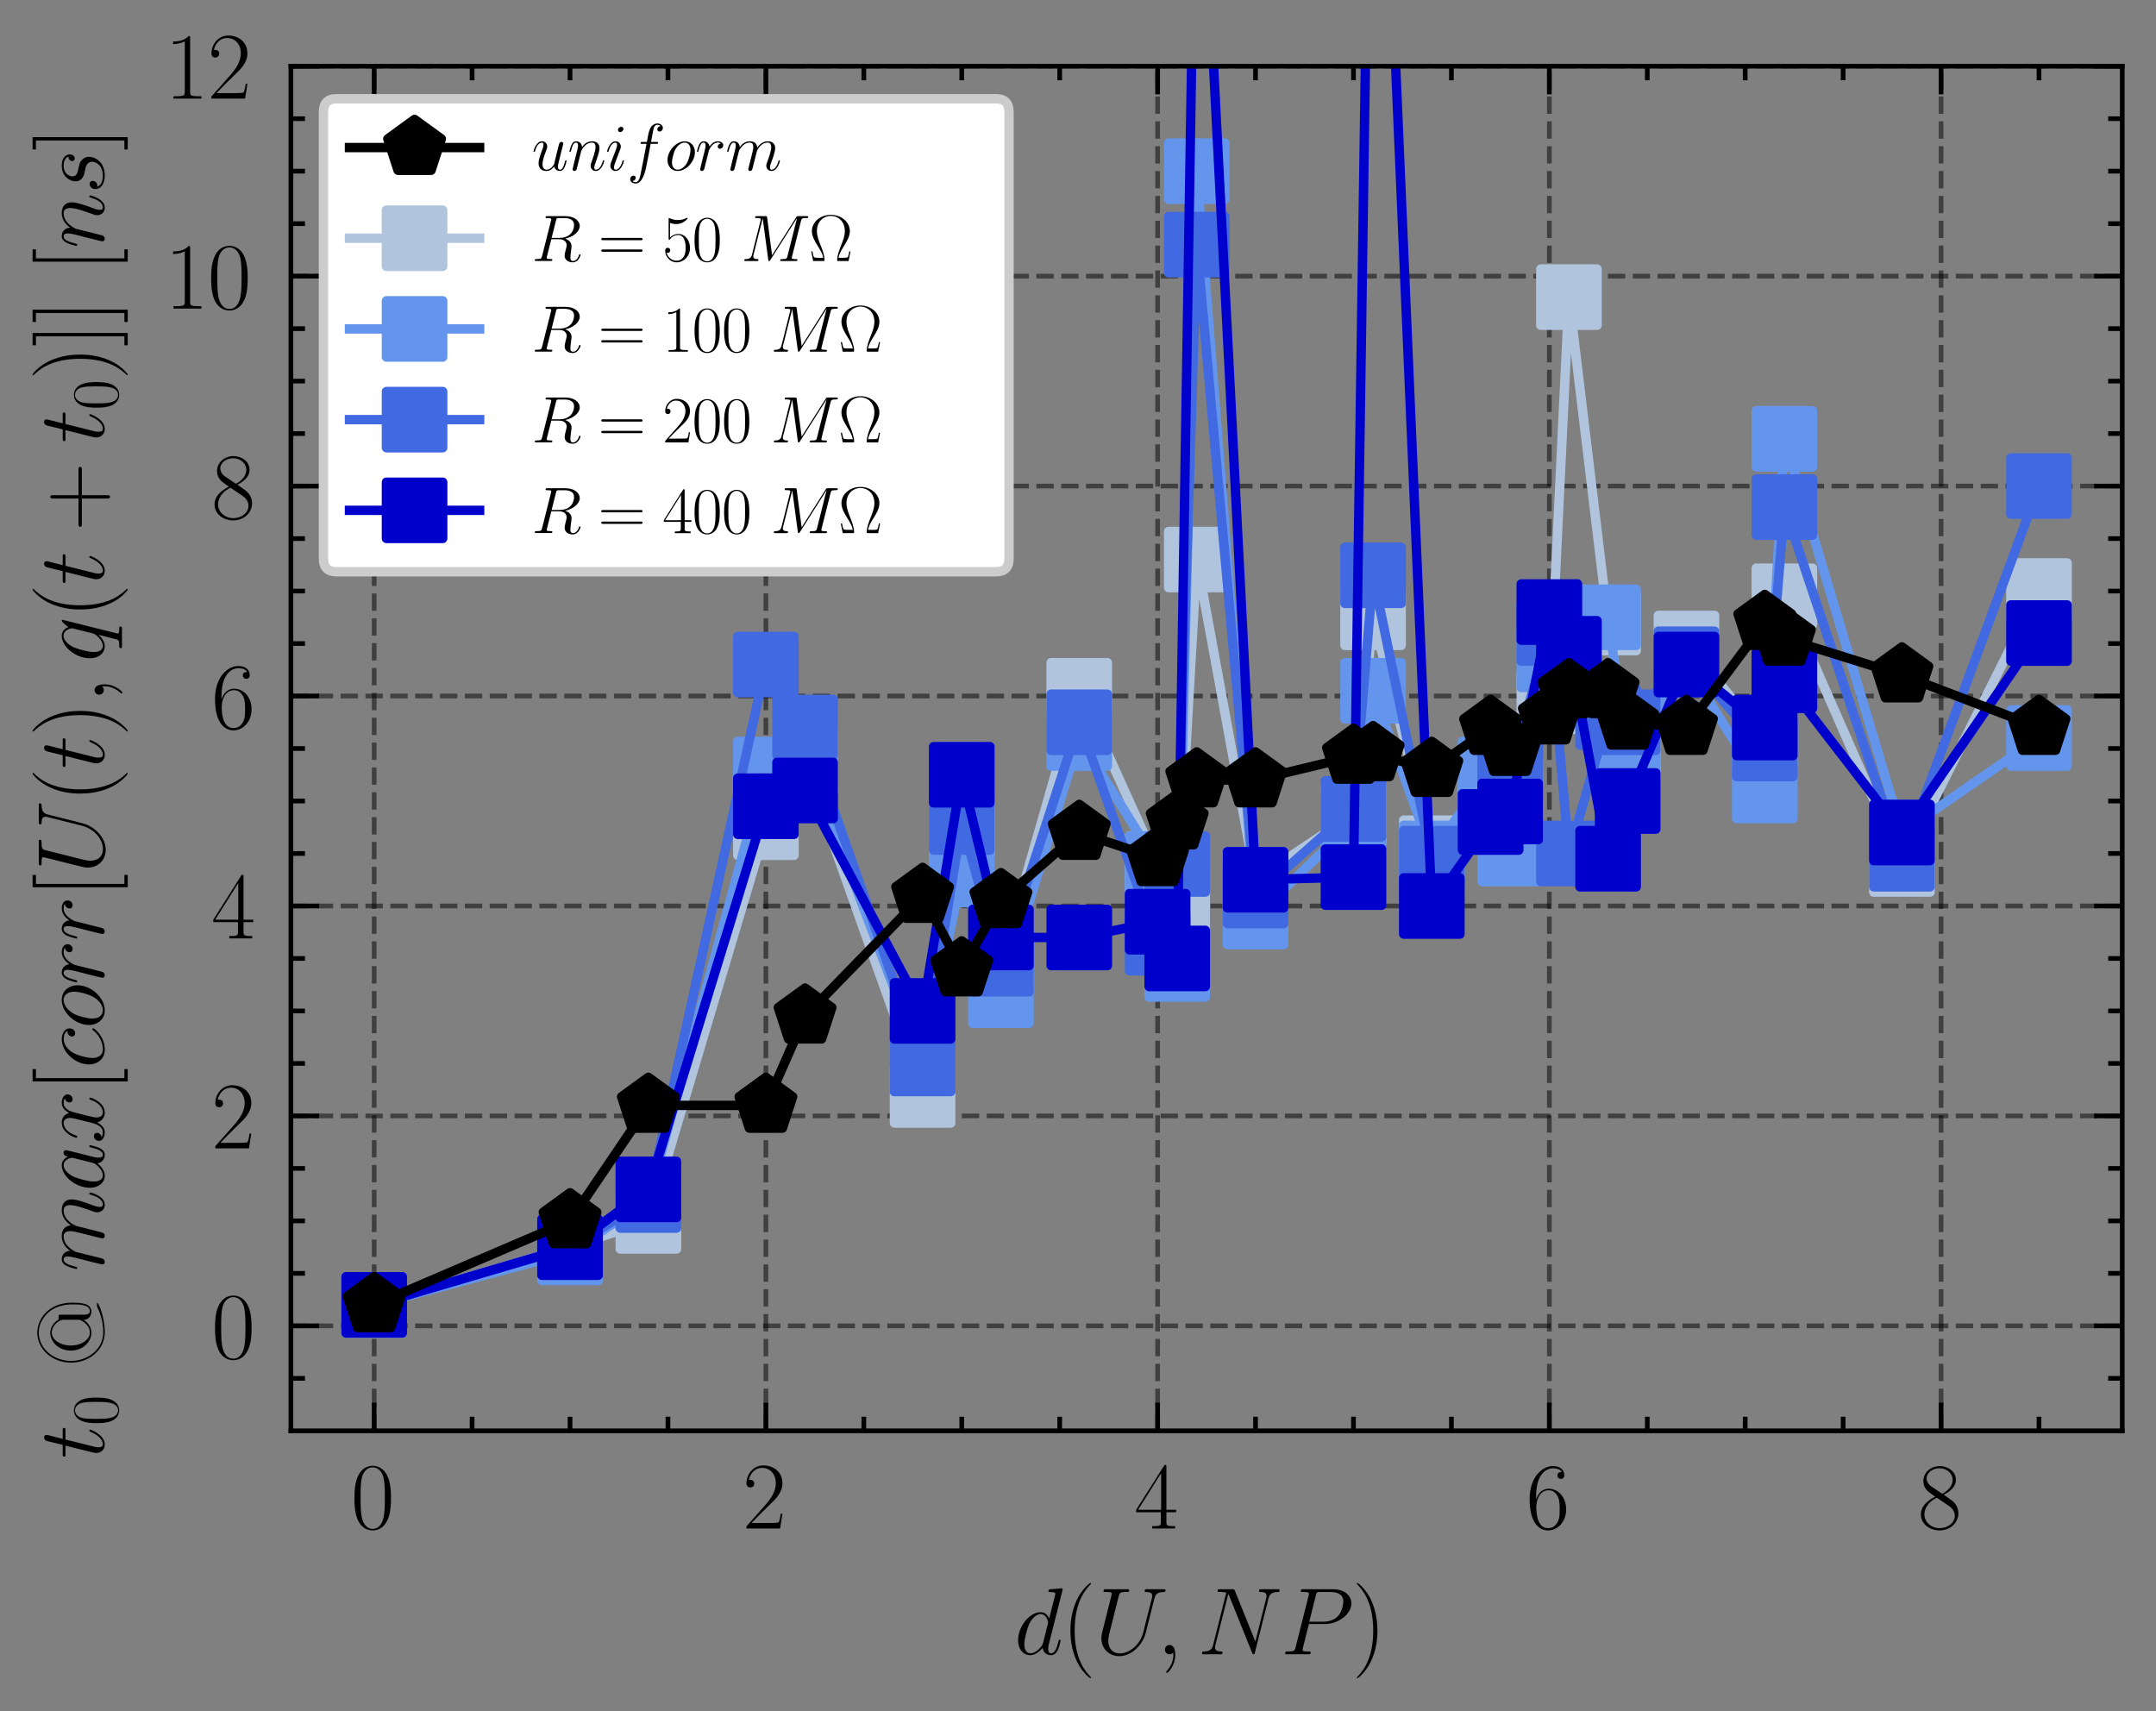 <?xml version="1.0" encoding="utf-8" standalone="no"?>
<!DOCTYPE svg PUBLIC "-//W3C//DTD SVG 1.1//EN"
  "http://www.w3.org/Graphics/SVG/1.1/DTD/svg11.dtd">
<svg xmlns:xlink="http://www.w3.org/1999/xlink" width="229.925pt" height="182.508pt" viewBox="0 0 229.925 182.508" xmlns="http://www.w3.org/2000/svg" version="1.1">
 <rect x="0" y="0" width="229.925" height="182.508" fill="#808080" stroke="none"/>
 <defs>
  <style type="text/css">*{stroke-linejoin: round; stroke-linecap: butt}</style>
 </defs>
 <g id="figure_1">
  <g id="patch_1">
   <path d="M 0 182.508 
L 229.925 182.508 
L 229.925 0 
L 0 0 
L 0 182.508 
z
" style="fill: none"/>
  </g>
  <g id="axes_1">
   <g id="patch_2">
    <path d="M 31.025 152.589 
L 226.325 152.589 
L 226.325 7.059 
L 31.025 7.059 
L 31.025 152.589 
z
" style="fill: none"/>
   </g>
   <g id="matplotlib.axis_1">
    <g id="xtick_1">
     <g id="line2d_1">
      <path d="M 39.903 152.589 
L 39.903 7.059 
" clip-path="url(#p665707e1e0)" style="fill: none; stroke-dasharray: 1.85,0.8; stroke-dashoffset: 0; stroke: #000000; stroke-opacity: 0.5; stroke-width: 0.5"/>
     </g>
     <g id="line2d_2">
      <defs>
       <path id="m03afc770f8" d="M 0 0 
L 0 -3 
" style="stroke: #000000; stroke-width: 0.5"/>
      </defs>
      <g>
       <use xlink:href="#m03afc770f8" x="39.903" y="152.589" style="stroke: #000000; stroke-width: 0.5"/>
      </g>
     </g>
     <g id="line2d_3">
      <defs>
       <path id="mfd3235606b" d="M 0 0 
L 0 3 
" style="stroke: #000000; stroke-width: 0.5"/>
      </defs>
      <g>
       <use xlink:href="#mfd3235606b" x="39.903" y="7.059" style="stroke: #000000; stroke-width: 0.5"/>
      </g>
     </g>
     <g id="text_1">
      <!-- $\mathdefault{0}$ -->
      <g transform="translate(37.412 163.008) scale(0.1 -0.1)">
       <defs>
        <path id="CMR17-30" d="M 2688 2025 
C 2688 2416 2682 3080 2413 3591 
C 2176 4039 1798 4198 1466 4198 
C 1158 4198 768 4058 525 3597 
C 269 3118 243 2524 243 2025 
C 243 1661 250 1106 448 619 
C 723 -39 1216 -128 1466 -128 
C 1760 -128 2208 -7 2470 600 
C 2662 1042 2688 1559 2688 2025 
z
M 1466 -26 
C 1056 -26 813 325 723 812 
C 653 1188 653 1738 653 2096 
C 653 2588 653 2997 736 3387 
C 858 3929 1216 4096 1466 4096 
C 1728 4096 2067 3923 2189 3400 
C 2272 3036 2278 2607 2278 2096 
C 2278 1680 2278 1169 2202 792 
C 2067 95 1690 -26 1466 -26 
z
" transform="scale(0.016)"/>
       </defs>
       <use xlink:href="#CMR17-30" transform="scale(0.996)"/>
      </g>
     </g>
    </g>
    <g id="xtick_2">
     <g id="line2d_4">
      <path d="M 81.678 152.589 
L 81.678 7.059 
" clip-path="url(#p665707e1e0)" style="fill: none; stroke-dasharray: 1.85,0.8; stroke-dashoffset: 0; stroke: #000000; stroke-opacity: 0.5; stroke-width: 0.5"/>
     </g>
     <g id="line2d_5">
      <g>
       <use xlink:href="#m03afc770f8" x="81.678" y="152.589" style="stroke: #000000; stroke-width: 0.5"/>
      </g>
     </g>
     <g id="line2d_6">
      <g>
       <use xlink:href="#mfd3235606b" x="81.678" y="7.059" style="stroke: #000000; stroke-width: 0.5"/>
      </g>
     </g>
     <g id="text_2">
      <!-- $\mathdefault{2}$ -->
      <g transform="translate(79.187 163.008) scale(0.1 -0.1)">
       <defs>
        <path id="CMR17-32" d="M 2669 989 
L 2554 989 
C 2490 536 2438 459 2413 420 
C 2381 369 1920 369 1830 369 
L 602 369 
C 832 619 1280 1072 1824 1597 
C 2214 1967 2669 2402 2669 3035 
C 2669 3790 2067 4224 1395 4224 
C 691 4224 262 3604 262 3030 
C 262 2780 448 2748 525 2748 
C 589 2748 781 2787 781 3010 
C 781 3207 614 3264 525 3264 
C 486 3264 448 3258 422 3245 
C 544 3790 915 4058 1306 4058 
C 1862 4058 2227 3617 2227 3035 
C 2227 2479 1901 2000 1536 1584 
L 262 146 
L 262 0 
L 2515 0 
L 2669 989 
z
" transform="scale(0.016)"/>
       </defs>
       <use xlink:href="#CMR17-32" transform="scale(0.996)"/>
      </g>
     </g>
    </g>
    <g id="xtick_3">
     <g id="line2d_7">
      <path d="M 123.453 152.589 
L 123.453 7.059 
" clip-path="url(#p665707e1e0)" style="fill: none; stroke-dasharray: 1.85,0.8; stroke-dashoffset: 0; stroke: #000000; stroke-opacity: 0.5; stroke-width: 0.5"/>
     </g>
     <g id="line2d_8">
      <g>
       <use xlink:href="#m03afc770f8" x="123.453" y="152.589" style="stroke: #000000; stroke-width: 0.5"/>
      </g>
     </g>
     <g id="line2d_9">
      <g>
       <use xlink:href="#mfd3235606b" x="123.453" y="7.059" style="stroke: #000000; stroke-width: 0.5"/>
      </g>
     </g>
     <g id="text_3">
      <!-- $\mathdefault{4}$ -->
      <g transform="translate(120.963 163.008) scale(0.1 -0.1)">
       <defs>
        <path id="CMR17-34" d="M 2150 4122 
C 2150 4256 2144 4256 2029 4256 
L 128 1254 
L 128 1088 
L 1779 1088 
L 1779 457 
C 1779 224 1766 160 1318 160 
L 1197 160 
L 1197 0 
C 1402 0 1747 0 1965 0 
C 2182 0 2528 0 2733 0 
L 2733 160 
L 2611 160 
C 2163 160 2150 224 2150 457 
L 2150 1088 
L 2803 1088 
L 2803 1254 
L 2150 1254 
L 2150 4122 
z
M 1798 3703 
L 1798 1254 
L 256 1254 
L 1798 3703 
z
" transform="scale(0.016)"/>
       </defs>
       <use xlink:href="#CMR17-34" transform="scale(0.996)"/>
      </g>
     </g>
    </g>
    <g id="xtick_4">
     <g id="line2d_10">
      <path d="M 165.229 152.589 
L 165.229 7.059 
" clip-path="url(#p665707e1e0)" style="fill: none; stroke-dasharray: 1.85,0.8; stroke-dashoffset: 0; stroke: #000000; stroke-opacity: 0.5; stroke-width: 0.5"/>
     </g>
     <g id="line2d_11">
      <g>
       <use xlink:href="#m03afc770f8" x="165.229" y="152.589" style="stroke: #000000; stroke-width: 0.5"/>
      </g>
     </g>
     <g id="line2d_12">
      <g>
       <use xlink:href="#mfd3235606b" x="165.229" y="7.059" style="stroke: #000000; stroke-width: 0.5"/>
      </g>
     </g>
     <g id="text_4">
      <!-- $\mathdefault{6}$ -->
      <g transform="translate(162.738 163.008) scale(0.1 -0.1)">
       <defs>
        <path id="CMR17-36" d="M 678 2176 
C 678 3690 1395 4032 1811 4032 
C 1946 4032 2272 4009 2400 3776 
C 2298 3776 2106 3776 2106 3553 
C 2106 3381 2246 3323 2336 3323 
C 2394 3323 2566 3348 2566 3560 
C 2566 3954 2246 4179 1805 4179 
C 1043 4179 243 3390 243 1984 
C 243 253 966 -128 1478 -128 
C 2099 -128 2688 427 2688 1283 
C 2688 2081 2170 2662 1517 2662 
C 1126 2662 838 2407 678 1960 
L 678 2176 
z
M 1478 25 
C 691 25 691 1200 691 1436 
C 691 1896 909 2560 1504 2560 
C 1613 2560 1926 2560 2138 2120 
C 2253 1870 2253 1609 2253 1289 
C 2253 944 2253 690 2118 434 
C 1978 171 1773 25 1478 25 
z
" transform="scale(0.016)"/>
       </defs>
       <use xlink:href="#CMR17-36" transform="scale(0.996)"/>
      </g>
     </g>
    </g>
    <g id="xtick_5">
     <g id="line2d_13">
      <path d="M 207.004 152.589 
L 207.004 7.059 
" clip-path="url(#p665707e1e0)" style="fill: none; stroke-dasharray: 1.85,0.8; stroke-dashoffset: 0; stroke: #000000; stroke-opacity: 0.5; stroke-width: 0.5"/>
     </g>
     <g id="line2d_14">
      <g>
       <use xlink:href="#m03afc770f8" x="207.004" y="152.589" style="stroke: #000000; stroke-width: 0.5"/>
      </g>
     </g>
     <g id="line2d_15">
      <g>
       <use xlink:href="#mfd3235606b" x="207.004" y="7.059" style="stroke: #000000; stroke-width: 0.5"/>
      </g>
     </g>
     <g id="text_5">
      <!-- $\mathdefault{8}$ -->
      <g transform="translate(204.514 163.008) scale(0.1 -0.1)">
       <defs>
        <path id="CMR17-38" d="M 1741 2264 
C 2144 2467 2554 2773 2554 3263 
C 2554 3841 1990 4179 1472 4179 
C 890 4179 378 3759 378 3180 
C 378 3021 416 2747 666 2505 
C 730 2442 998 2251 1171 2130 
C 883 1983 211 1634 211 934 
C 211 279 838 -128 1459 -128 
C 2144 -128 2720 362 2720 1010 
C 2720 1590 2330 1857 2074 2029 
L 1741 2264 
z
M 902 2822 
C 851 2854 595 3051 595 3351 
C 595 3739 998 4032 1459 4032 
C 1965 4032 2336 3676 2336 3262 
C 2336 2669 1670 2331 1638 2331 
C 1632 2331 1626 2331 1574 2370 
L 902 2822 
z
M 2080 1519 
C 2176 1449 2483 1240 2483 851 
C 2483 381 2010 25 1472 25 
C 890 25 448 438 448 940 
C 448 1443 838 1862 1280 2060 
L 2080 1519 
z
" transform="scale(0.016)"/>
       </defs>
       <use xlink:href="#CMR17-38" transform="scale(0.996)"/>
      </g>
     </g>
    </g>
    <g id="xtick_6">
     <g id="line2d_16">
      <defs>
       <path id="m69a0a44215" d="M 0 0 
L 0 -1.5 
" style="stroke: #000000; stroke-width: 0.5"/>
      </defs>
      <g>
       <use xlink:href="#m69a0a44215" x="50.346" y="152.589" style="stroke: #000000; stroke-width: 0.5"/>
      </g>
     </g>
     <g id="line2d_17">
      <defs>
       <path id="mf90b655541" d="M 0 0 
L 0 1.5 
" style="stroke: #000000; stroke-width: 0.5"/>
      </defs>
      <g>
       <use xlink:href="#mf90b655541" x="50.346" y="7.059" style="stroke: #000000; stroke-width: 0.5"/>
      </g>
     </g>
    </g>
    <g id="xtick_7">
     <g id="line2d_18">
      <g>
       <use xlink:href="#m69a0a44215" x="60.79" y="152.589" style="stroke: #000000; stroke-width: 0.5"/>
      </g>
     </g>
     <g id="line2d_19">
      <g>
       <use xlink:href="#mf90b655541" x="60.79" y="7.059" style="stroke: #000000; stroke-width: 0.5"/>
      </g>
     </g>
    </g>
    <g id="xtick_8">
     <g id="line2d_20">
      <g>
       <use xlink:href="#m69a0a44215" x="71.234" y="152.589" style="stroke: #000000; stroke-width: 0.5"/>
      </g>
     </g>
     <g id="line2d_21">
      <g>
       <use xlink:href="#mf90b655541" x="71.234" y="7.059" style="stroke: #000000; stroke-width: 0.5"/>
      </g>
     </g>
    </g>
    <g id="xtick_9">
     <g id="line2d_22">
      <g>
       <use xlink:href="#m69a0a44215" x="92.122" y="152.589" style="stroke: #000000; stroke-width: 0.5"/>
      </g>
     </g>
     <g id="line2d_23">
      <g>
       <use xlink:href="#mf90b655541" x="92.122" y="7.059" style="stroke: #000000; stroke-width: 0.5"/>
      </g>
     </g>
    </g>
    <g id="xtick_10">
     <g id="line2d_24">
      <g>
       <use xlink:href="#m69a0a44215" x="102.566" y="152.589" style="stroke: #000000; stroke-width: 0.5"/>
      </g>
     </g>
     <g id="line2d_25">
      <g>
       <use xlink:href="#mf90b655541" x="102.566" y="7.059" style="stroke: #000000; stroke-width: 0.5"/>
      </g>
     </g>
    </g>
    <g id="xtick_11">
     <g id="line2d_26">
      <g>
       <use xlink:href="#m69a0a44215" x="113.01" y="152.589" style="stroke: #000000; stroke-width: 0.5"/>
      </g>
     </g>
     <g id="line2d_27">
      <g>
       <use xlink:href="#mf90b655541" x="113.01" y="7.059" style="stroke: #000000; stroke-width: 0.5"/>
      </g>
     </g>
    </g>
    <g id="xtick_12">
     <g id="line2d_28">
      <g>
       <use xlink:href="#m69a0a44215" x="133.897" y="152.589" style="stroke: #000000; stroke-width: 0.5"/>
      </g>
     </g>
     <g id="line2d_29">
      <g>
       <use xlink:href="#mf90b655541" x="133.897" y="7.059" style="stroke: #000000; stroke-width: 0.5"/>
      </g>
     </g>
    </g>
    <g id="xtick_13">
     <g id="line2d_30">
      <g>
       <use xlink:href="#m69a0a44215" x="144.341" y="152.589" style="stroke: #000000; stroke-width: 0.5"/>
      </g>
     </g>
     <g id="line2d_31">
      <g>
       <use xlink:href="#mf90b655541" x="144.341" y="7.059" style="stroke: #000000; stroke-width: 0.5"/>
      </g>
     </g>
    </g>
    <g id="xtick_14">
     <g id="line2d_32">
      <g>
       <use xlink:href="#m69a0a44215" x="154.785" y="152.589" style="stroke: #000000; stroke-width: 0.5"/>
      </g>
     </g>
     <g id="line2d_33">
      <g>
       <use xlink:href="#mf90b655541" x="154.785" y="7.059" style="stroke: #000000; stroke-width: 0.5"/>
      </g>
     </g>
    </g>
    <g id="xtick_15">
     <g id="line2d_34">
      <g>
       <use xlink:href="#m69a0a44215" x="175.673" y="152.589" style="stroke: #000000; stroke-width: 0.5"/>
      </g>
     </g>
     <g id="line2d_35">
      <g>
       <use xlink:href="#mf90b655541" x="175.673" y="7.059" style="stroke: #000000; stroke-width: 0.5"/>
      </g>
     </g>
    </g>
    <g id="xtick_16">
     <g id="line2d_36">
      <g>
       <use xlink:href="#m69a0a44215" x="186.116" y="152.589" style="stroke: #000000; stroke-width: 0.5"/>
      </g>
     </g>
     <g id="line2d_37">
      <g>
       <use xlink:href="#mf90b655541" x="186.116" y="7.059" style="stroke: #000000; stroke-width: 0.5"/>
      </g>
     </g>
    </g>
    <g id="xtick_17">
     <g id="line2d_38">
      <g>
       <use xlink:href="#m69a0a44215" x="196.56" y="152.589" style="stroke: #000000; stroke-width: 0.5"/>
      </g>
     </g>
     <g id="line2d_39">
      <g>
       <use xlink:href="#mf90b655541" x="196.56" y="7.059" style="stroke: #000000; stroke-width: 0.5"/>
      </g>
     </g>
    </g>
    <g id="xtick_18">
     <g id="line2d_40">
      <g>
       <use xlink:href="#m69a0a44215" x="217.448" y="152.589" style="stroke: #000000; stroke-width: 0.5"/>
      </g>
     </g>
     <g id="line2d_41">
      <g>
       <use xlink:href="#mf90b655541" x="217.448" y="7.059" style="stroke: #000000; stroke-width: 0.5"/>
      </g>
     </g>
    </g>
    <g id="text_6">
     <!-- $d(U,NP)$ -->
     <g transform="translate(108.168 176.417) scale(0.1 -0.1)">
      <defs>
       <path id="CMMI12-64" d="M 3219 4257 
C 3226 4282 3238 4320 3238 4352 
C 3238 4416 3174 4416 3162 4416 
C 3155 4416 2842 4388 2810 4380 
C 2701 4373 2605 4358 2490 4358 
C 2330 4345 2285 4339 2285 4224 
C 2285 4160 2336 4160 2426 4160 
C 2739 4160 2746 4103 2746 4040 
C 2746 4002 2733 3952 2726 3933 
L 2336 2395 
C 2266 2561 2093 2816 1760 2816 
C 1037 2816 256 1884 256 939 
C 256 307 627 -64 1062 -64 
C 1414 -64 1715 211 1894 422 
C 1958 45 2259 -64 2451 -64 
C 2643 -64 2797 51 2912 281 
C 3014 498 3104 888 3104 913 
C 3104 945 3078 971 3040 971 
C 2982 971 2976 939 2950 843 
C 2854 466 2733 64 2470 64 
C 2285 64 2272 229 2272 357 
C 2272 382 2272 515 2317 694 
L 3219 4257 
z
M 1926 760 
C 1894 651 1894 639 1805 517 
C 1664 338 1382 64 1082 64 
C 819 64 672 300 672 677 
C 672 1028 870 1743 992 2012 
C 1210 2459 1510 2689 1760 2689 
C 2182 2689 2266 2165 2266 2114 
C 2266 2108 2246 2024 2240 2012 
L 1926 760 
z
" transform="scale(0.016)"/>
       <path id="CMR17-28" d="M 1958 -1561 
C 1958 -1555 1958 -1542 1939 -1523 
C 1645 -1224 858 -407 858 1581 
C 858 3569 1632 4379 1946 4697 
C 1946 4704 1958 4717 1958 4736 
C 1958 4755 1939 4768 1914 4768 
C 1843 4768 1299 4296 986 3594 
C 666 2887 576 2199 576 1588 
C 576 1128 621 351 1005 -471 
C 1312 -1135 1837 -1600 1914 -1600 
C 1946 -1600 1958 -1587 1958 -1561 
z
" transform="scale(0.016)"/>
       <path id="CMMI12-55" d="M 3238 1474 
C 3014 581 2272 57 1670 57 
C 1210 57 896 363 896 891 
C 896 916 896 1107 966 1387 
L 1594 3887 
C 1651 4103 1664 4167 2118 4167 
C 2234 4167 2298 4167 2298 4282 
C 2298 4352 2240 4352 2202 4352 
C 2086 4352 1952 4352 1830 4352 
L 1075 4352 
C 954 4352 819 4352 698 4352 
C 653 4352 576 4352 576 4231 
C 576 4167 621 4167 742 4167 
C 1126 4167 1126 4116 1126 4046 
C 1126 4008 1082 3824 1050 3715 
L 493 1488 
C 474 1418 435 1246 435 1075 
C 435 374 941 -128 1638 -128 
C 2285 -128 3002 384 3328 1197 
C 3373 1305 3430 1530 3469 1702 
C 3533 1933 3667 2496 3712 2662 
L 3955 3623 
C 4038 3956 4090 4167 4653 4167 
C 4704 4173 4730 4224 4730 4282 
C 4730 4352 4672 4352 4646 4352 
C 4557 4352 4442 4352 4352 4352 
L 4051 4352 
C 3654 4352 3450 4352 3443 4352 
C 3405 4352 3328 4352 3328 4231 
C 3328 4167 3379 4167 3424 4167 
C 3808 4167 3834 4020 3834 3905 
C 3834 3848 3834 3828 3808 3739 
L 3238 1474 
z
" transform="scale(0.016)"/>
       <path id="CMMI12-3b" d="M 1248 -31 
C 1248 343 1126 619 864 619 
C 659 619 557 453 557 313 
C 557 172 653 0 870 0 
C 954 0 1024 26 1082 83 
C 1094 96 1101 96 1107 96 
C 1120 96 1120 5 1120 -27 
C 1120 -240 1082 -659 710 -1080 
C 640 -1157 640 -1170 640 -1183 
C 640 -1216 672 -1248 704 -1248 
C 755 -1248 1248 -771 1248 -31 
z
" transform="scale(0.016)"/>
       <path id="CMMI12-4e" d="M 4736 3698 
C 4806 3974 4909 4166 5395 4166 
C 5414 4166 5491 4166 5491 4279 
C 5491 4352 5434 4352 5408 4352 
C 5280 4352 4954 4352 4826 4352 
L 4518 4352 
C 4429 4352 4314 4352 4224 4352 
C 4186 4352 4109 4352 4109 4230 
C 4109 4166 4160 4166 4205 4166 
C 4589 4166 4614 4019 4614 3903 
C 4614 3846 4608 3826 4589 3737 
L 3866 850 
L 2496 4249 
C 2451 4352 2445 4352 2304 4352 
L 1523 4352 
C 1395 4352 1338 4352 1338 4230 
C 1338 4166 1382 4166 1504 4166 
C 1536 4166 1914 4166 1914 4115 
C 1914 4102 1901 4051 1894 4032 
L 1043 635 
C 966 320 813 186 390 186 
C 358 186 294 186 294 67 
C 294 0 358 0 378 0 
C 506 0 832 0 960 0 
L 1267 0 
C 1357 0 1466 0 1555 0 
C 1600 0 1670 0 1670 122 
C 1670 180 1606 186 1581 186 
C 1370 186 1165 224 1165 454 
C 1165 505 1178 562 1190 613 
L 2054 4032 
C 2093 3968 2093 3956 2118 3898 
L 3642 115 
C 3674 38 3686 0 3744 0 
C 3808 0 3814 19 3840 128 
L 4736 3698 
z
" transform="scale(0.016)"/>
       <path id="CMMI12-50" d="M 1894 2023 
L 2970 2023 
C 3853 2023 4736 2673 4736 3401 
C 4736 3898 4314 4352 3507 4352 
L 1530 4352 
C 1408 4352 1350 4352 1350 4231 
C 1350 4167 1408 4167 1504 4167 
C 1894 4167 1894 4116 1894 4046 
C 1894 4034 1894 3995 1869 3899 
L 1005 472 
C 947 249 934 185 486 185 
C 365 185 301 185 301 70 
C 301 0 358 0 397 0 
C 518 0 646 0 768 0 
L 1517 0 
C 1638 0 1773 0 1894 0 
C 1946 0 2016 0 2016 121 
C 2016 185 1958 185 1862 185 
C 1478 185 1472 230 1472 293 
C 1472 325 1478 369 1485 401 
L 1894 2023 
z
M 2355 3930 
C 2413 4167 2438 4167 2688 4167 
L 3322 4167 
C 3802 4167 4198 4013 4198 3535 
C 4198 3369 4115 2827 3821 2534 
C 3712 2419 3405 2176 2822 2176 
L 1920 2176 
L 2355 3930 
z
" transform="scale(0.016)"/>
       <path id="CMR17-29" d="M 1683 1581 
C 1683 2040 1638 2817 1254 3639 
C 947 4303 422 4768 346 4768 
C 326 4768 301 4761 301 4729 
C 301 4717 307 4710 314 4697 
C 621 4378 1402 3568 1402 1584 
C 1402 -407 627 -1217 314 -1537 
C 307 -1549 301 -1556 301 -1568 
C 301 -1600 326 -1600 346 -1600 
C 416 -1600 960 -1128 1274 -426 
C 1594 281 1683 969 1683 1581 
z
" transform="scale(0.016)"/>
      </defs>
      <use xlink:href="#CMMI12-64" transform="scale(0.996)"/>
      <use xlink:href="#CMR17-28" transform="translate(50.689 0) scale(0.996)"/>
      <use xlink:href="#CMMI12-55" transform="translate(85.97 0) scale(0.996)"/>
      <use xlink:href="#CMMI12-3b" transform="translate(151.79 0) scale(0.996)"/>
      <use xlink:href="#CMMI12-4e" transform="translate(195.491 0) scale(0.996)"/>
      <use xlink:href="#CMMI12-50" transform="translate(284.013 0) scale(0.996)"/>
      <use xlink:href="#CMR17-29" transform="translate(360.439 0) scale(0.996)"/>
     </g>
    </g>
   </g>
   <g id="matplotlib.axis_2">
    <g id="ytick_1">
     <g id="line2d_42">
      <path d="M 31.025 141.395 
L 226.325 141.395 
" clip-path="url(#p665707e1e0)" style="fill: none; stroke-dasharray: 1.85,0.8; stroke-dashoffset: 0; stroke: #000000; stroke-opacity: 0.5; stroke-width: 0.5"/>
     </g>
     <g id="line2d_43">
      <defs>
       <path id="mc583a51307" d="M 0 0 
L 3 0 
" style="stroke: #000000; stroke-width: 0.5"/>
      </defs>
      <g>
       <use xlink:href="#mc583a51307" x="31.025" y="141.395" style="stroke: #000000; stroke-width: 0.5"/>
      </g>
     </g>
     <g id="line2d_44">
      <defs>
       <path id="m5e1ba1e8d7" d="M 0 0 
L -3 0 
" style="stroke: #000000; stroke-width: 0.5"/>
      </defs>
      <g>
       <use xlink:href="#m5e1ba1e8d7" x="226.325" y="141.395" style="stroke: #000000; stroke-width: 0.5"/>
      </g>
     </g>
     <g id="text_7">
      <!-- $\mathdefault{0}$ -->
      <g transform="translate(22.544 144.854) scale(0.1 -0.1)">
       <use xlink:href="#CMR17-30" transform="scale(0.996)"/>
      </g>
     </g>
    </g>
    <g id="ytick_2">
     <g id="line2d_45">
      <path d="M 31.025 119.005 
L 226.325 119.005 
" clip-path="url(#p665707e1e0)" style="fill: none; stroke-dasharray: 1.85,0.8; stroke-dashoffset: 0; stroke: #000000; stroke-opacity: 0.5; stroke-width: 0.5"/>
     </g>
     <g id="line2d_46">
      <g>
       <use xlink:href="#mc583a51307" x="31.025" y="119.005" style="stroke: #000000; stroke-width: 0.5"/>
      </g>
     </g>
     <g id="line2d_47">
      <g>
       <use xlink:href="#m5e1ba1e8d7" x="226.325" y="119.005" style="stroke: #000000; stroke-width: 0.5"/>
      </g>
     </g>
     <g id="text_8">
      <!-- $\mathdefault{2}$ -->
      <g transform="translate(22.544 122.465) scale(0.1 -0.1)">
       <use xlink:href="#CMR17-32" transform="scale(0.996)"/>
      </g>
     </g>
    </g>
    <g id="ytick_3">
     <g id="line2d_48">
      <path d="M 31.025 96.616 
L 226.325 96.616 
" clip-path="url(#p665707e1e0)" style="fill: none; stroke-dasharray: 1.85,0.8; stroke-dashoffset: 0; stroke: #000000; stroke-opacity: 0.5; stroke-width: 0.5"/>
     </g>
     <g id="line2d_49">
      <g>
       <use xlink:href="#mc583a51307" x="31.025" y="96.616" style="stroke: #000000; stroke-width: 0.5"/>
      </g>
     </g>
     <g id="line2d_50">
      <g>
       <use xlink:href="#m5e1ba1e8d7" x="226.325" y="96.616" style="stroke: #000000; stroke-width: 0.5"/>
      </g>
     </g>
     <g id="text_9">
      <!-- $\mathdefault{4}$ -->
      <g transform="translate(22.544 100.075) scale(0.1 -0.1)">
       <use xlink:href="#CMR17-34" transform="scale(0.996)"/>
      </g>
     </g>
    </g>
    <g id="ytick_4">
     <g id="line2d_51">
      <path d="M 31.025 74.227 
L 226.325 74.227 
" clip-path="url(#p665707e1e0)" style="fill: none; stroke-dasharray: 1.85,0.8; stroke-dashoffset: 0; stroke: #000000; stroke-opacity: 0.5; stroke-width: 0.5"/>
     </g>
     <g id="line2d_52">
      <g>
       <use xlink:href="#mc583a51307" x="31.025" y="74.227" style="stroke: #000000; stroke-width: 0.5"/>
      </g>
     </g>
     <g id="line2d_53">
      <g>
       <use xlink:href="#m5e1ba1e8d7" x="226.325" y="74.227" style="stroke: #000000; stroke-width: 0.5"/>
      </g>
     </g>
     <g id="text_10">
      <!-- $\mathdefault{6}$ -->
      <g transform="translate(22.544 77.686) scale(0.1 -0.1)">
       <use xlink:href="#CMR17-36" transform="scale(0.996)"/>
      </g>
     </g>
    </g>
    <g id="ytick_5">
     <g id="line2d_54">
      <path d="M 31.025 51.838 
L 226.325 51.838 
" clip-path="url(#p665707e1e0)" style="fill: none; stroke-dasharray: 1.85,0.8; stroke-dashoffset: 0; stroke: #000000; stroke-opacity: 0.5; stroke-width: 0.5"/>
     </g>
     <g id="line2d_55">
      <g>
       <use xlink:href="#mc583a51307" x="31.025" y="51.838" style="stroke: #000000; stroke-width: 0.5"/>
      </g>
     </g>
     <g id="line2d_56">
      <g>
       <use xlink:href="#m5e1ba1e8d7" x="226.325" y="51.838" style="stroke: #000000; stroke-width: 0.5"/>
      </g>
     </g>
     <g id="text_11">
      <!-- $\mathdefault{8}$ -->
      <g transform="translate(22.544 55.297) scale(0.1 -0.1)">
       <use xlink:href="#CMR17-38" transform="scale(0.996)"/>
      </g>
     </g>
    </g>
    <g id="ytick_6">
     <g id="line2d_57">
      <path d="M 31.025 29.448 
L 226.325 29.448 
" clip-path="url(#p665707e1e0)" style="fill: none; stroke-dasharray: 1.85,0.8; stroke-dashoffset: 0; stroke: #000000; stroke-opacity: 0.5; stroke-width: 0.5"/>
     </g>
     <g id="line2d_58">
      <g>
       <use xlink:href="#mc583a51307" x="31.025" y="29.448" style="stroke: #000000; stroke-width: 0.5"/>
      </g>
     </g>
     <g id="line2d_59">
      <g>
       <use xlink:href="#m5e1ba1e8d7" x="226.325" y="29.448" style="stroke: #000000; stroke-width: 0.5"/>
      </g>
     </g>
     <g id="text_12">
      <!-- $\mathdefault{10}$ -->
      <g transform="translate(17.563 32.908) scale(0.1 -0.1)">
       <defs>
        <path id="CMR17-31" d="M 1702 4058 
C 1702 4192 1696 4192 1606 4192 
C 1357 3916 979 3827 621 3827 
C 602 3827 570 3827 563 3808 
C 557 3795 557 3782 557 3648 
C 755 3648 1088 3686 1344 3839 
L 1344 461 
C 1344 236 1331 160 781 160 
L 589 160 
L 589 0 
C 896 0 1216 0 1523 0 
C 1830 0 2150 0 2458 0 
L 2458 160 
L 2266 160 
C 1715 160 1702 230 1702 458 
L 1702 4058 
z
" transform="scale(0.016)"/>
       </defs>
       <use xlink:href="#CMR17-31" transform="scale(0.996)"/>
       <use xlink:href="#CMR17-30" transform="translate(45.69 0) scale(0.996)"/>
      </g>
     </g>
    </g>
    <g id="ytick_7">
     <g id="line2d_60">
      <path d="M 31.025 7.059 
L 226.325 7.059 
" clip-path="url(#p665707e1e0)" style="fill: none; stroke-dasharray: 1.85,0.8; stroke-dashoffset: 0; stroke: #000000; stroke-opacity: 0.5; stroke-width: 0.5"/>
     </g>
     <g id="line2d_61">
      <g>
       <use xlink:href="#mc583a51307" x="31.025" y="7.059" style="stroke: #000000; stroke-width: 0.5"/>
      </g>
     </g>
     <g id="line2d_62">
      <g>
       <use xlink:href="#m5e1ba1e8d7" x="226.325" y="7.059" style="stroke: #000000; stroke-width: 0.5"/>
      </g>
     </g>
     <g id="text_13">
      <!-- $\mathdefault{12}$ -->
      <g transform="translate(17.563 10.518) scale(0.1 -0.1)">
       <use xlink:href="#CMR17-31" transform="scale(0.996)"/>
       <use xlink:href="#CMR17-32" transform="translate(45.69 0) scale(0.996)"/>
      </g>
     </g>
    </g>
    <g id="ytick_8">
     <g id="line2d_63">
      <defs>
       <path id="mce0bfbafd7" d="M 0 0 
L 1.5 0 
" style="stroke: #000000; stroke-width: 0.5"/>
      </defs>
      <g>
       <use xlink:href="#mce0bfbafd7" x="31.025" y="146.992" style="stroke: #000000; stroke-width: 0.5"/>
      </g>
     </g>
     <g id="line2d_64">
      <defs>
       <path id="m19c27f3def" d="M 0 0 
L -1.5 0 
" style="stroke: #000000; stroke-width: 0.5"/>
      </defs>
      <g>
       <use xlink:href="#m19c27f3def" x="226.325" y="146.992" style="stroke: #000000; stroke-width: 0.5"/>
      </g>
     </g>
    </g>
    <g id="ytick_9">
     <g id="line2d_65">
      <g>
       <use xlink:href="#mce0bfbafd7" x="31.025" y="135.797" style="stroke: #000000; stroke-width: 0.5"/>
      </g>
     </g>
     <g id="line2d_66">
      <g>
       <use xlink:href="#m19c27f3def" x="226.325" y="135.797" style="stroke: #000000; stroke-width: 0.5"/>
      </g>
     </g>
    </g>
    <g id="ytick_10">
     <g id="line2d_67">
      <g>
       <use xlink:href="#mce0bfbafd7" x="31.025" y="130.2" style="stroke: #000000; stroke-width: 0.5"/>
      </g>
     </g>
     <g id="line2d_68">
      <g>
       <use xlink:href="#m19c27f3def" x="226.325" y="130.2" style="stroke: #000000; stroke-width: 0.5"/>
      </g>
     </g>
    </g>
    <g id="ytick_11">
     <g id="line2d_69">
      <g>
       <use xlink:href="#mce0bfbafd7" x="31.025" y="124.603" style="stroke: #000000; stroke-width: 0.5"/>
      </g>
     </g>
     <g id="line2d_70">
      <g>
       <use xlink:href="#m19c27f3def" x="226.325" y="124.603" style="stroke: #000000; stroke-width: 0.5"/>
      </g>
     </g>
    </g>
    <g id="ytick_12">
     <g id="line2d_71">
      <g>
       <use xlink:href="#mce0bfbafd7" x="31.025" y="113.408" style="stroke: #000000; stroke-width: 0.5"/>
      </g>
     </g>
     <g id="line2d_72">
      <g>
       <use xlink:href="#m19c27f3def" x="226.325" y="113.408" style="stroke: #000000; stroke-width: 0.5"/>
      </g>
     </g>
    </g>
    <g id="ytick_13">
     <g id="line2d_73">
      <g>
       <use xlink:href="#mce0bfbafd7" x="31.025" y="107.811" style="stroke: #000000; stroke-width: 0.5"/>
      </g>
     </g>
     <g id="line2d_74">
      <g>
       <use xlink:href="#m19c27f3def" x="226.325" y="107.811" style="stroke: #000000; stroke-width: 0.5"/>
      </g>
     </g>
    </g>
    <g id="ytick_14">
     <g id="line2d_75">
      <g>
       <use xlink:href="#mce0bfbafd7" x="31.025" y="102.213" style="stroke: #000000; stroke-width: 0.5"/>
      </g>
     </g>
     <g id="line2d_76">
      <g>
       <use xlink:href="#m19c27f3def" x="226.325" y="102.213" style="stroke: #000000; stroke-width: 0.5"/>
      </g>
     </g>
    </g>
    <g id="ytick_15">
     <g id="line2d_77">
      <g>
       <use xlink:href="#mce0bfbafd7" x="31.025" y="91.019" style="stroke: #000000; stroke-width: 0.5"/>
      </g>
     </g>
     <g id="line2d_78">
      <g>
       <use xlink:href="#m19c27f3def" x="226.325" y="91.019" style="stroke: #000000; stroke-width: 0.5"/>
      </g>
     </g>
    </g>
    <g id="ytick_16">
     <g id="line2d_79">
      <g>
       <use xlink:href="#mce0bfbafd7" x="31.025" y="85.422" style="stroke: #000000; stroke-width: 0.5"/>
      </g>
     </g>
     <g id="line2d_80">
      <g>
       <use xlink:href="#m19c27f3def" x="226.325" y="85.422" style="stroke: #000000; stroke-width: 0.5"/>
      </g>
     </g>
    </g>
    <g id="ytick_17">
     <g id="line2d_81">
      <g>
       <use xlink:href="#mce0bfbafd7" x="31.025" y="79.824" style="stroke: #000000; stroke-width: 0.5"/>
      </g>
     </g>
     <g id="line2d_82">
      <g>
       <use xlink:href="#m19c27f3def" x="226.325" y="79.824" style="stroke: #000000; stroke-width: 0.5"/>
      </g>
     </g>
    </g>
    <g id="ytick_18">
     <g id="line2d_83">
      <g>
       <use xlink:href="#mce0bfbafd7" x="31.025" y="68.63" style="stroke: #000000; stroke-width: 0.5"/>
      </g>
     </g>
     <g id="line2d_84">
      <g>
       <use xlink:href="#m19c27f3def" x="226.325" y="68.63" style="stroke: #000000; stroke-width: 0.5"/>
      </g>
     </g>
    </g>
    <g id="ytick_19">
     <g id="line2d_85">
      <g>
       <use xlink:href="#mce0bfbafd7" x="31.025" y="63.032" style="stroke: #000000; stroke-width: 0.5"/>
      </g>
     </g>
     <g id="line2d_86">
      <g>
       <use xlink:href="#m19c27f3def" x="226.325" y="63.032" style="stroke: #000000; stroke-width: 0.5"/>
      </g>
     </g>
    </g>
    <g id="ytick_20">
     <g id="line2d_87">
      <g>
       <use xlink:href="#mce0bfbafd7" x="31.025" y="57.435" style="stroke: #000000; stroke-width: 0.5"/>
      </g>
     </g>
     <g id="line2d_88">
      <g>
       <use xlink:href="#m19c27f3def" x="226.325" y="57.435" style="stroke: #000000; stroke-width: 0.5"/>
      </g>
     </g>
    </g>
    <g id="ytick_21">
     <g id="line2d_89">
      <g>
       <use xlink:href="#mce0bfbafd7" x="31.025" y="46.24" style="stroke: #000000; stroke-width: 0.5"/>
      </g>
     </g>
     <g id="line2d_90">
      <g>
       <use xlink:href="#m19c27f3def" x="226.325" y="46.24" style="stroke: #000000; stroke-width: 0.5"/>
      </g>
     </g>
    </g>
    <g id="ytick_22">
     <g id="line2d_91">
      <g>
       <use xlink:href="#mce0bfbafd7" x="31.025" y="40.643" style="stroke: #000000; stroke-width: 0.5"/>
      </g>
     </g>
     <g id="line2d_92">
      <g>
       <use xlink:href="#m19c27f3def" x="226.325" y="40.643" style="stroke: #000000; stroke-width: 0.5"/>
      </g>
     </g>
    </g>
    <g id="ytick_23">
     <g id="line2d_93">
      <g>
       <use xlink:href="#mce0bfbafd7" x="31.025" y="35.046" style="stroke: #000000; stroke-width: 0.5"/>
      </g>
     </g>
     <g id="line2d_94">
      <g>
       <use xlink:href="#m19c27f3def" x="226.325" y="35.046" style="stroke: #000000; stroke-width: 0.5"/>
      </g>
     </g>
    </g>
    <g id="ytick_24">
     <g id="line2d_95">
      <g>
       <use xlink:href="#mce0bfbafd7" x="31.025" y="23.851" style="stroke: #000000; stroke-width: 0.5"/>
      </g>
     </g>
     <g id="line2d_96">
      <g>
       <use xlink:href="#m19c27f3def" x="226.325" y="23.851" style="stroke: #000000; stroke-width: 0.5"/>
      </g>
     </g>
    </g>
    <g id="ytick_25">
     <g id="line2d_97">
      <g>
       <use xlink:href="#mce0bfbafd7" x="31.025" y="18.254" style="stroke: #000000; stroke-width: 0.5"/>
      </g>
     </g>
     <g id="line2d_98">
      <g>
       <use xlink:href="#m19c27f3def" x="226.325" y="18.254" style="stroke: #000000; stroke-width: 0.5"/>
      </g>
     </g>
    </g>
    <g id="ytick_26">
     <g id="line2d_99">
      <g>
       <use xlink:href="#mce0bfbafd7" x="31.025" y="12.657" style="stroke: #000000; stroke-width: 0.5"/>
      </g>
     </g>
     <g id="line2d_100">
      <g>
       <use xlink:href="#m19c27f3def" x="226.325" y="12.657" style="stroke: #000000; stroke-width: 0.5"/>
      </g>
     </g>
    </g>
    <g id="text_14">
     <!-- $t_0$ $@$ $max[corr[U(t),q(t+t_0)]]$ [$ns$] -->
     <g transform="translate(11.072 155.565) rotate(-90) scale(0.1 -0.1)">
      <defs>
       <path id="CMMI12-74" d="M 1286 2566 
L 1875 2566 
C 1997 2566 2061 2566 2061 2681 
C 2061 2752 2022 2752 1894 2752 
L 1331 2752 
L 1568 3692 
C 1594 3781 1594 3794 1594 3840 
C 1594 3943 1510 4000 1427 4000 
C 1376 4000 1229 3981 1178 3775 
L 928 2752 
L 326 2752 
C 198 2752 141 2752 141 2630 
C 141 2566 186 2566 307 2566 
L 877 2566 
L 454 881 
C 403 658 384 594 384 511 
C 384 211 595 -64 954 -64 
C 1600 -64 1946 868 1946 912 
C 1946 951 1920 970 1882 970 
C 1869 970 1843 970 1830 944 
C 1824 938 1818 931 1773 829 
C 1638 511 1344 64 973 64 
C 781 64 768 224 768 364 
C 768 370 768 492 787 568 
L 1286 2566 
z
" transform="scale(0.016)"/>
       <path id="CMR17-40" d="M 3501 2908 
C 3501 3029 3494 3029 3366 3029 
L 3187 3029 
C 3181 3029 3174 3035 3142 3081 
C 2874 3481 2541 3584 2298 3584 
C 1683 3584 1101 3023 1101 2208 
C 1101 1392 1690 832 2298 832 
C 2739 832 3040 1155 3155 1353 
C 3162 997 3456 832 3706 832 
C 4237 832 4307 1440 4307 2120 
C 4307 3712 3194 4454 2304 4454 
C 1229 4454 294 3493 294 2196 
C 294 980 1146 -64 2336 -64 
C 3379 -64 4301 373 4301 425 
C 4301 457 4294 457 4166 457 
C 4058 457 4045 457 4013 438 
C 3782 330 3162 38 2330 38 
C 1197 38 410 1063 410 2195 
C 410 3404 1280 4352 2298 4352 
C 2758 4352 3213 4168 3622 3744 
C 4032 3300 4192 2697 4192 2094 
C 4192 1619 4179 933 3731 933 
C 3526 933 3501 1195 3501 1367 
L 3501 2908 
z
M 3162 1723 
C 3162 1602 3162 1596 3085 1462 
C 2886 1099 2579 933 2304 933 
C 1830 933 1440 1500 1440 2208 
C 1440 2915 1830 3482 2304 3482 
C 2573 3482 2778 3329 2880 3233 
C 3034 3087 3162 2902 3162 2692 
L 3162 1723 
z
" transform="scale(0.016)"/>
       <path id="CMMI12-6d" d="M 1318 1871 
C 1331 1910 1491 2229 1728 2433 
C 1894 2586 2112 2689 2362 2689 
C 2618 2689 2707 2497 2707 2242 
C 2707 2203 2707 2076 2630 1775 
L 2470 1118 
C 2419 926 2298 453 2285 383 
C 2259 287 2221 121 2221 96 
C 2221 6 2291 -64 2387 -64 
C 2579 -64 2611 83 2669 313 
L 3053 1839 
C 3066 1890 3398 2689 4102 2689 
C 4358 2689 4448 2497 4448 2242 
C 4448 1884 4198 1188 4058 805 
C 4000 651 3968 568 3968 453 
C 3968 166 4166 -64 4474 -64 
C 5069 -64 5293 875 5293 913 
C 5293 945 5267 971 5229 971 
C 5171 971 5165 952 5133 843 
C 4986 332 4749 64 4493 64 
C 4429 64 4326 64 4326 269 
C 4326 436 4403 640 4429 710 
C 4544 1018 4832 1773 4832 2145 
C 4832 2528 4608 2816 4122 2816 
C 3693 2816 3347 2574 3091 2197 
C 3072 2542 2861 2816 2381 2816 
C 1811 2816 1510 2415 1395 2255 
C 1376 2618 1114 2816 832 2816 
C 646 2816 499 2727 378 2484 
C 262 2254 173 1865 173 1839 
C 173 1814 198 1782 243 1782 
C 294 1782 301 1788 339 1935 
C 435 2312 557 2689 813 2689 
C 960 2689 1011 2586 1011 2395 
C 1011 2254 947 2005 902 1807 
L 723 1118 
C 698 996 627 709 595 594 
C 550 428 480 128 480 96 
C 480 6 550 -64 646 -64 
C 723 -64 813 -26 864 70 
C 877 102 934 326 966 453 
L 1107 1028 
L 1318 1871 
z
" transform="scale(0.016)"/>
       <path id="CMMI12-61" d="M 1926 760 
C 1894 651 1894 639 1805 517 
C 1664 338 1382 64 1082 64 
C 819 64 672 300 672 677 
C 672 1028 870 1743 992 2012 
C 1210 2459 1510 2689 1760 2689 
C 2182 2689 2266 2165 2266 2114 
C 2266 2108 2246 2024 2240 2012 
L 1926 760 
z
M 2336 2395 
C 2266 2561 2093 2816 1760 2816 
C 1037 2816 256 1884 256 939 
C 256 307 627 -64 1062 -64 
C 1414 -64 1715 211 1894 422 
C 1958 45 2259 -64 2451 -64 
C 2643 -64 2797 51 2912 281 
C 3014 498 3104 888 3104 913 
C 3104 945 3078 971 3040 971 
C 2982 971 2976 939 2950 843 
C 2854 466 2733 64 2470 64 
C 2285 64 2272 230 2272 358 
C 2272 505 2291 575 2349 824 
C 2394 984 2426 1124 2477 1309 
C 2714 2267 2771 2497 2771 2535 
C 2771 2625 2701 2695 2605 2695 
C 2400 2695 2349 2472 2336 2395 
z
" transform="scale(0.016)"/>
       <path id="CMMI12-78" d="M 3034 2606 
C 2829 2567 2752 2414 2752 2293 
C 2752 2139 2874 2088 2963 2088 
C 3155 2088 3290 2254 3290 2427 
C 3290 2695 2982 2816 2714 2816 
C 2323 2816 2106 2433 2048 2312 
C 1901 2816 1504 2816 1389 2816 
C 736 2816 390 1980 390 1839 
C 390 1814 416 1782 461 1782 
C 512 1782 525 1820 538 1846 
C 755 2555 1184 2689 1370 2689 
C 1658 2689 1715 2420 1715 2267 
C 1715 2127 1677 1980 1600 1673 
L 1382 798 
C 1286 415 1101 64 762 64 
C 730 64 570 64 435 147 
C 666 192 717 383 717 460 
C 717 588 621 664 499 664 
C 346 664 179 530 179 326 
C 179 57 480 -64 755 -64 
C 1062 -64 1280 179 1414 441 
C 1517 64 1837 -64 2074 -64 
C 2726 -64 3072 773 3072 913 
C 3072 945 3046 971 3008 971 
C 2950 971 2944 939 2925 888 
C 2752 326 2381 64 2093 64 
C 1869 64 1747 230 1747 492 
C 1747 632 1773 734 1875 1156 
L 2099 2024 
C 2195 2408 2413 2689 2707 2689 
C 2720 2689 2899 2689 3034 2606 
z
" transform="scale(0.016)"/>
       <path id="CMR17-5b" d="M 1504 -1600 
L 1504 -1377 
L 902 -1377 
L 902 4544 
L 1504 4544 
L 1504 4767 
L 678 4767 
L 678 -1600 
L 1504 -1600 
z
" transform="scale(0.016)"/>
       <path id="CMMI12-63" d="M 2502 2431 
C 2381 2431 2323 2431 2234 2355 
C 2195 2323 2125 2227 2125 2125 
C 2125 1997 2221 1920 2342 1920 
C 2496 1920 2669 2044 2669 2292 
C 2669 2588 2374 2816 1933 2816 
C 1094 2816 256 1903 256 996 
C 256 441 602 -64 1254 -64 
C 2125 -64 2675 622 2675 706 
C 2675 744 2637 776 2611 776 
C 2592 776 2586 770 2528 713 
C 2118 162 1510 64 1267 64 
C 826 64 685 446 685 764 
C 685 988 794 1605 1024 2039 
C 1190 2338 1536 2682 1939 2682 
C 2022 2682 2374 2682 2502 2431 
z
" transform="scale(0.016)"/>
       <path id="CMMI12-6f" d="M 2918 1756 
C 2918 2363 2522 2816 1939 2816 
C 1094 2816 262 1897 262 996 
C 262 390 659 -64 1242 -64 
C 2093 -64 2918 856 2918 1756 
z
M 1248 64 
C 928 64 691 319 691 766 
C 691 1060 845 1712 1024 2031 
C 1312 2523 1670 2689 1933 2689 
C 2246 2689 2490 2433 2490 1986 
C 2490 1731 2355 1047 2112 658 
C 1850 230 1498 64 1248 64 
z
" transform="scale(0.016)"/>
       <path id="CMMI12-72" d="M 2490 2612 
C 2291 2574 2189 2433 2189 2293 
C 2189 2139 2310 2088 2400 2088 
C 2579 2088 2726 2242 2726 2433 
C 2726 2638 2528 2816 2208 2816 
C 1952 2816 1658 2701 1389 2312 
C 1344 2650 1088 2816 832 2816 
C 582 2816 454 2625 378 2484 
C 269 2254 173 1871 173 1839 
C 173 1814 198 1782 243 1782 
C 294 1782 301 1788 339 1935 
C 435 2318 557 2689 813 2689 
C 966 2689 1011 2580 1011 2395 
C 1011 2254 947 2005 902 1807 
L 723 1118 
C 698 996 627 709 595 594 
C 550 428 480 128 480 96 
C 480 6 550 -64 646 -64 
C 717 -64 838 -19 877 109 
C 896 160 1133 1124 1171 1271 
C 1203 1411 1242 1546 1274 1686 
C 1299 1775 1325 1878 1344 1961 
C 1363 2018 1536 2331 1696 2472 
C 1773 2542 1939 2689 2202 2689 
C 2304 2689 2406 2670 2490 2612 
z
" transform="scale(0.016)"/>
       <path id="CMMI12-71" d="M 2822 2759 
C 2822 2790 2797 2816 2765 2816 
C 2714 2816 2464 2585 2342 2362 
C 2227 2646 2029 2816 1754 2816 
C 1030 2816 250 1884 250 939 
C 250 307 621 -64 1056 -64 
C 1395 -64 1677 193 1811 339 
L 1818 333 
L 1574 -615 
L 1517 -842 
C 1459 -1031 1363 -1031 1062 -1031 
C 992 -1031 928 -1031 928 -1152 
C 928 -1197 966 -1216 1011 -1216 
C 1101 -1216 1216 -1216 1306 -1216 
L 1958 -1216 
C 2054 -1216 2163 -1216 2259 -1216 
C 2298 -1216 2374 -1216 2374 -1095 
C 2374 -1031 2323 -1031 2227 -1031 
C 1926 -1031 1907 -986 1907 -935 
C 1907 -904 1914 -898 1933 -815 
L 2822 2759 
z
M 1920 762 
C 1888 652 1888 640 1798 518 
C 1658 339 1376 64 1075 64 
C 813 64 666 301 666 678 
C 666 1030 864 1747 986 2016 
C 1203 2464 1504 2695 1754 2695 
C 2176 2695 2259 2170 2259 2119 
C 2259 2113 2240 2028 2234 2016 
L 1920 762 
z
" transform="scale(0.016)"/>
       <path id="CMR17-2b" d="M 2413 1472 
L 4109 1472 
C 4198 1472 4307 1472 4307 1580 
C 4307 1695 4205 1695 4109 1695 
L 2413 1695 
L 2413 3386 
C 2413 3475 2413 3584 2304 3584 
C 2189 3584 2189 3482 2189 3386 
L 2189 1695 
L 493 1695 
C 403 1695 294 1695 294 1587 
C 294 1472 397 1472 493 1472 
L 2189 1472 
L 2189 -218 
C 2189 -307 2189 -416 2298 -416 
C 2413 -416 2413 -314 2413 -218 
L 2413 1472 
z
" transform="scale(0.016)"/>
       <path id="CMR17-5d" d="M 915 4767 
L 90 4767 
L 90 4544 
L 691 4544 
L 691 -1377 
L 90 -1377 
L 90 -1600 
L 915 -1600 
L 915 4767 
z
" transform="scale(0.016)"/>
       <path id="CMMI12-6e" d="M 1318 1871 
C 1331 1910 1491 2229 1728 2433 
C 1894 2586 2112 2689 2362 2689 
C 2618 2689 2707 2497 2707 2242 
C 2707 1878 2445 1150 2317 805 
C 2259 651 2227 568 2227 453 
C 2227 166 2426 -64 2733 -64 
C 3328 -64 3552 875 3552 913 
C 3552 945 3526 971 3488 971 
C 3430 971 3424 952 3392 843 
C 3245 319 3002 64 2752 64 
C 2688 64 2586 64 2586 269 
C 2586 429 2656 621 2694 710 
C 2822 1063 3091 1780 3091 2145 
C 3091 2528 2867 2816 2381 2816 
C 1811 2816 1510 2415 1395 2255 
C 1376 2618 1114 2816 832 2816 
C 627 2816 486 2695 378 2478 
C 262 2248 173 1865 173 1839 
C 173 1814 198 1782 243 1782 
C 294 1782 301 1788 339 1935 
C 442 2325 557 2689 813 2689 
C 960 2689 1011 2586 1011 2395 
C 1011 2254 947 2005 902 1807 
L 723 1118 
C 698 996 627 709 595 594 
C 550 428 480 128 480 96 
C 480 6 550 -64 646 -64 
C 723 -64 813 -26 864 70 
C 877 102 934 326 966 453 
L 1107 1028 
L 1318 1871 
z
" transform="scale(0.016)"/>
       <path id="CMMI12-73" d="M 1459 1280 
C 1568 1261 1741 1223 1779 1216 
C 1862 1192 2150 1090 2150 783 
C 2150 586 1971 70 1229 70 
C 1094 70 614 70 486 436 
C 742 404 870 603 870 745 
C 870 880 781 950 653 950 
C 512 950 326 841 326 552 
C 326 173 710 -64 1222 -64 
C 2195 -64 2483 651 2483 984 
C 2483 1079 2483 1258 2278 1462 
C 2118 1616 1965 1648 1619 1718 
C 1446 1756 1171 1814 1171 2101 
C 1171 2229 1286 2689 1894 2689 
C 2163 2689 2426 2589 2490 2368 
C 2208 2368 2195 2125 2195 2119 
C 2195 1984 2317 1946 2374 1946 
C 2464 1946 2643 2015 2643 2281 
C 2643 2545 2400 2816 1901 2816 
C 1062 2816 838 2160 838 1899 
C 838 1414 1312 1312 1459 1280 
z
" transform="scale(0.016)"/>
      </defs>
      <use xlink:href="#CMMI12-74" transform="scale(0.996)"/>
      <use xlink:href="#CMR17-30" transform="translate(35.226 -14.944) scale(0.697)"/>
      <use xlink:href="#CMR17-40" transform="translate(97.784 0) scale(0.996)"/>
      <use xlink:href="#CMMI12-6d" transform="translate(199.574 0) scale(0.996)"/>
      <use xlink:href="#CMMI12-61" transform="translate(284.902 0) scale(0.996)"/>
      <use xlink:href="#CMMI12-78" transform="translate(336.109 0) scale(0.996)"/>
      <use xlink:href="#CMR17-5b" transform="translate(391.544 0) scale(0.996)"/>
      <use xlink:href="#CMMI12-63" transform="translate(416.415 0) scale(0.996)"/>
      <use xlink:href="#CMMI12-6f" transform="translate(458.398 0) scale(0.996)"/>
      <use xlink:href="#CMMI12-72" transform="translate(505.293 0) scale(0.996)"/>
      <use xlink:href="#CMMI12-72" transform="translate(551.964 0) scale(0.996)"/>
      <use xlink:href="#CMR17-5b" transform="translate(598.634 0) scale(0.996)"/>
      <use xlink:href="#CMMI12-55" transform="translate(623.505 0) scale(0.996)"/>
      <use xlink:href="#CMR17-28" transform="translate(700.164 0) scale(0.996)"/>
      <use xlink:href="#CMMI12-74" transform="translate(735.445 0) scale(0.996)"/>
      <use xlink:href="#CMR17-29" transform="translate(770.671 0) scale(0.996)"/>
      <use xlink:href="#CMMI12-3b" transform="translate(805.952 0) scale(0.996)"/>
      <use xlink:href="#CMMI12-71" transform="translate(849.654 0) scale(0.996)"/>
      <use xlink:href="#CMR17-28" transform="translate(896.48 0) scale(0.996)"/>
      <use xlink:href="#CMMI12-74" transform="translate(931.761 0) scale(0.996)"/>
      <use xlink:href="#CMR17-2b" transform="translate(989.126 0) scale(0.996)"/>
      <use xlink:href="#CMMI12-74" transform="translate(1082.98 0) scale(0.996)"/>
      <use xlink:href="#CMR17-30" transform="translate(1118.207 -14.944) scale(0.697)"/>
      <use xlink:href="#CMR17-29" transform="translate(1150.688 0) scale(0.996)"/>
      <use xlink:href="#CMR17-5d" transform="translate(1185.969 0) scale(0.996)"/>
      <use xlink:href="#CMR17-5d" transform="translate(1210.84 0) scale(0.996)"/>
      <use xlink:href="#CMR17-5b" transform="translate(1265.787 0) scale(0.996)"/>
      <use xlink:href="#CMMI12-6e" transform="translate(1290.658 0) scale(0.996)"/>
      <use xlink:href="#CMMI12-73" transform="translate(1348.888 0) scale(0.996)"/>
      <use xlink:href="#CMR17-5d" transform="translate(1394.838 0) scale(0.996)"/>
     </g>
    </g>
   </g>
   <g id="line2d_101">
    <path d="M 39.903 139.156 
L 60.79 132.999 
L 69.145 130.2 
L 81.678 88.22 
L 85.856 81.503 
L 98.388 116.766 
L 102.566 88.22 
L 106.743 102.773 
L 115.098 73.667 
L 123.453 92.138 
L 125.542 96.056 
L 127.631 59.674 
L 133.897 93.818 
L 144.341 86.821 
L 146.43 65.831 
L 152.696 90.459 
L 158.962 86.541 
L 161.051 84.302 
L 165.229 74.787 
L 167.318 31.687 
L 171.495 66.391 
L 173.584 79.824 
L 179.85 68.63 
L 188.205 78.705 
L 190.294 63.592 
L 202.827 92.138 
L 217.448 63.032 
" clip-path="url(#p665707e1e0)" style="fill: none; stroke: #b0c4de; stroke-linecap: square"/>
    <defs>
     <path id="mf9e1a8a298" d="M -3 3 
L 3 3 
L 3 -3 
L -3 -3 
z
" style="stroke: #b0c4de; stroke-linejoin: miter"/>
    </defs>
    <g clip-path="url(#p665707e1e0)">
     <use xlink:href="#mf9e1a8a298" x="39.903" y="139.156" style="fill: #b0c4de; stroke: #b0c4de; stroke-linejoin: miter"/>
     <use xlink:href="#mf9e1a8a298" x="60.79" y="132.999" style="fill: #b0c4de; stroke: #b0c4de; stroke-linejoin: miter"/>
     <use xlink:href="#mf9e1a8a298" x="69.145" y="130.2" style="fill: #b0c4de; stroke: #b0c4de; stroke-linejoin: miter"/>
     <use xlink:href="#mf9e1a8a298" x="81.678" y="88.22" style="fill: #b0c4de; stroke: #b0c4de; stroke-linejoin: miter"/>
     <use xlink:href="#mf9e1a8a298" x="85.856" y="81.503" style="fill: #b0c4de; stroke: #b0c4de; stroke-linejoin: miter"/>
     <use xlink:href="#mf9e1a8a298" x="98.388" y="116.766" style="fill: #b0c4de; stroke: #b0c4de; stroke-linejoin: miter"/>
     <use xlink:href="#mf9e1a8a298" x="102.566" y="88.22" style="fill: #b0c4de; stroke: #b0c4de; stroke-linejoin: miter"/>
     <use xlink:href="#mf9e1a8a298" x="106.743" y="102.773" style="fill: #b0c4de; stroke: #b0c4de; stroke-linejoin: miter"/>
     <use xlink:href="#mf9e1a8a298" x="115.098" y="73.667" style="fill: #b0c4de; stroke: #b0c4de; stroke-linejoin: miter"/>
     <use xlink:href="#mf9e1a8a298" x="123.453" y="92.138" style="fill: #b0c4de; stroke: #b0c4de; stroke-linejoin: miter"/>
     <use xlink:href="#mf9e1a8a298" x="125.542" y="96.056" style="fill: #b0c4de; stroke: #b0c4de; stroke-linejoin: miter"/>
     <use xlink:href="#mf9e1a8a298" x="127.631" y="59.674" style="fill: #b0c4de; stroke: #b0c4de; stroke-linejoin: miter"/>
     <use xlink:href="#mf9e1a8a298" x="133.897" y="93.818" style="fill: #b0c4de; stroke: #b0c4de; stroke-linejoin: miter"/>
     <use xlink:href="#mf9e1a8a298" x="144.341" y="86.821" style="fill: #b0c4de; stroke: #b0c4de; stroke-linejoin: miter"/>
     <use xlink:href="#mf9e1a8a298" x="146.43" y="65.831" style="fill: #b0c4de; stroke: #b0c4de; stroke-linejoin: miter"/>
     <use xlink:href="#mf9e1a8a298" x="152.696" y="90.459" style="fill: #b0c4de; stroke: #b0c4de; stroke-linejoin: miter"/>
     <use xlink:href="#mf9e1a8a298" x="158.962" y="86.541" style="fill: #b0c4de; stroke: #b0c4de; stroke-linejoin: miter"/>
     <use xlink:href="#mf9e1a8a298" x="161.051" y="84.302" style="fill: #b0c4de; stroke: #b0c4de; stroke-linejoin: miter"/>
     <use xlink:href="#mf9e1a8a298" x="165.229" y="74.787" style="fill: #b0c4de; stroke: #b0c4de; stroke-linejoin: miter"/>
     <use xlink:href="#mf9e1a8a298" x="167.318" y="31.687" style="fill: #b0c4de; stroke: #b0c4de; stroke-linejoin: miter"/>
     <use xlink:href="#mf9e1a8a298" x="171.495" y="66.391" style="fill: #b0c4de; stroke: #b0c4de; stroke-linejoin: miter"/>
     <use xlink:href="#mf9e1a8a298" x="173.584" y="79.824" style="fill: #b0c4de; stroke: #b0c4de; stroke-linejoin: miter"/>
     <use xlink:href="#mf9e1a8a298" x="179.85" y="68.63" style="fill: #b0c4de; stroke: #b0c4de; stroke-linejoin: miter"/>
     <use xlink:href="#mf9e1a8a298" x="188.205" y="78.705" style="fill: #b0c4de; stroke: #b0c4de; stroke-linejoin: miter"/>
     <use xlink:href="#mf9e1a8a298" x="190.294" y="63.592" style="fill: #b0c4de; stroke: #b0c4de; stroke-linejoin: miter"/>
     <use xlink:href="#mf9e1a8a298" x="202.827" y="92.138" style="fill: #b0c4de; stroke: #b0c4de; stroke-linejoin: miter"/>
     <use xlink:href="#mf9e1a8a298" x="217.448" y="63.032" style="fill: #b0c4de; stroke: #b0c4de; stroke-linejoin: miter"/>
    </g>
   </g>
   <g id="line2d_102">
    <path d="M 39.903 139.156 
L 60.79 133.558 
L 69.145 127.961 
L 81.678 82.063 
L 85.856 80.384 
L 98.388 113.408 
L 102.566 93.258 
L 106.743 106.132 
L 115.098 78.705 
L 123.453 92.138 
L 125.542 103.333 
L 127.631 18.254 
L 133.897 97.736 
L 144.341 87.66 
L 146.43 73.667 
L 152.696 91.019 
L 158.962 82.063 
L 161.051 91.019 
L 165.229 70.309 
L 167.318 74.227 
L 171.495 65.831 
L 173.584 80.944 
L 179.85 70.869 
L 188.205 84.302 
L 190.294 46.8 
L 202.827 88.78 
L 217.448 78.705 
" clip-path="url(#p665707e1e0)" style="fill: none; stroke: #6495ed; stroke-linecap: square"/>
    <defs>
     <path id="m17f380f7ca" d="M -3 3 
L 3 3 
L 3 -3 
L -3 -3 
z
" style="stroke: #6495ed; stroke-linejoin: miter"/>
    </defs>
    <g clip-path="url(#p665707e1e0)">
     <use xlink:href="#m17f380f7ca" x="39.903" y="139.156" style="fill: #6495ed; stroke: #6495ed; stroke-linejoin: miter"/>
     <use xlink:href="#m17f380f7ca" x="60.79" y="133.558" style="fill: #6495ed; stroke: #6495ed; stroke-linejoin: miter"/>
     <use xlink:href="#m17f380f7ca" x="69.145" y="127.961" style="fill: #6495ed; stroke: #6495ed; stroke-linejoin: miter"/>
     <use xlink:href="#m17f380f7ca" x="81.678" y="82.063" style="fill: #6495ed; stroke: #6495ed; stroke-linejoin: miter"/>
     <use xlink:href="#m17f380f7ca" x="85.856" y="80.384" style="fill: #6495ed; stroke: #6495ed; stroke-linejoin: miter"/>
     <use xlink:href="#m17f380f7ca" x="98.388" y="113.408" style="fill: #6495ed; stroke: #6495ed; stroke-linejoin: miter"/>
     <use xlink:href="#m17f380f7ca" x="102.566" y="93.258" style="fill: #6495ed; stroke: #6495ed; stroke-linejoin: miter"/>
     <use xlink:href="#m17f380f7ca" x="106.743" y="106.132" style="fill: #6495ed; stroke: #6495ed; stroke-linejoin: miter"/>
     <use xlink:href="#m17f380f7ca" x="115.098" y="78.705" style="fill: #6495ed; stroke: #6495ed; stroke-linejoin: miter"/>
     <use xlink:href="#m17f380f7ca" x="123.453" y="92.138" style="fill: #6495ed; stroke: #6495ed; stroke-linejoin: miter"/>
     <use xlink:href="#m17f380f7ca" x="125.542" y="103.333" style="fill: #6495ed; stroke: #6495ed; stroke-linejoin: miter"/>
     <use xlink:href="#m17f380f7ca" x="127.631" y="18.254" style="fill: #6495ed; stroke: #6495ed; stroke-linejoin: miter"/>
     <use xlink:href="#m17f380f7ca" x="133.897" y="97.736" style="fill: #6495ed; stroke: #6495ed; stroke-linejoin: miter"/>
     <use xlink:href="#m17f380f7ca" x="144.341" y="87.66" style="fill: #6495ed; stroke: #6495ed; stroke-linejoin: miter"/>
     <use xlink:href="#m17f380f7ca" x="146.43" y="73.667" style="fill: #6495ed; stroke: #6495ed; stroke-linejoin: miter"/>
     <use xlink:href="#m17f380f7ca" x="152.696" y="91.019" style="fill: #6495ed; stroke: #6495ed; stroke-linejoin: miter"/>
     <use xlink:href="#m17f380f7ca" x="158.962" y="82.063" style="fill: #6495ed; stroke: #6495ed; stroke-linejoin: miter"/>
     <use xlink:href="#m17f380f7ca" x="161.051" y="91.019" style="fill: #6495ed; stroke: #6495ed; stroke-linejoin: miter"/>
     <use xlink:href="#m17f380f7ca" x="165.229" y="70.309" style="fill: #6495ed; stroke: #6495ed; stroke-linejoin: miter"/>
     <use xlink:href="#m17f380f7ca" x="167.318" y="74.227" style="fill: #6495ed; stroke: #6495ed; stroke-linejoin: miter"/>
     <use xlink:href="#m17f380f7ca" x="171.495" y="65.831" style="fill: #6495ed; stroke: #6495ed; stroke-linejoin: miter"/>
     <use xlink:href="#m17f380f7ca" x="173.584" y="80.944" style="fill: #6495ed; stroke: #6495ed; stroke-linejoin: miter"/>
     <use xlink:href="#m17f380f7ca" x="179.85" y="70.869" style="fill: #6495ed; stroke: #6495ed; stroke-linejoin: miter"/>
     <use xlink:href="#m17f380f7ca" x="188.205" y="84.302" style="fill: #6495ed; stroke: #6495ed; stroke-linejoin: miter"/>
     <use xlink:href="#m17f380f7ca" x="190.294" y="46.8" style="fill: #6495ed; stroke: #6495ed; stroke-linejoin: miter"/>
     <use xlink:href="#m17f380f7ca" x="202.827" y="88.78" style="fill: #6495ed; stroke: #6495ed; stroke-linejoin: miter"/>
     <use xlink:href="#m17f380f7ca" x="217.448" y="78.705" style="fill: #6495ed; stroke: #6495ed; stroke-linejoin: miter"/>
    </g>
   </g>
   <g id="line2d_103">
    <path d="M 39.903 139.156 
L 60.79 132.999 
L 69.145 127.961 
L 81.678 70.869 
L 85.856 77.585 
L 98.388 113.408 
L 102.566 87.66 
L 106.743 102.773 
L 115.098 77.026 
L 123.453 100.534 
L 125.542 92.138 
L 127.631 26.09 
L 133.897 95.497 
L 144.341 86.261 
L 146.43 61.353 
L 152.696 91.579 
L 158.962 87.66 
L 161.051 82.063 
L 165.229 67.51 
L 167.318 91.019 
L 171.495 76.466 
L 173.584 77.026 
L 179.85 70.309 
L 188.205 79.824 
L 190.294 54.077 
L 202.827 91.579 
L 217.448 51.838 
" clip-path="url(#p665707e1e0)" style="fill: none; stroke: #4169e1; stroke-linecap: square"/>
    <defs>
     <path id="ma081fb5a9c" d="M -3 3 
L 3 3 
L 3 -3 
L -3 -3 
z
" style="stroke: #4169e1; stroke-linejoin: miter"/>
    </defs>
    <g clip-path="url(#p665707e1e0)">
     <use xlink:href="#ma081fb5a9c" x="39.903" y="139.156" style="fill: #4169e1; stroke: #4169e1; stroke-linejoin: miter"/>
     <use xlink:href="#ma081fb5a9c" x="60.79" y="132.999" style="fill: #4169e1; stroke: #4169e1; stroke-linejoin: miter"/>
     <use xlink:href="#ma081fb5a9c" x="69.145" y="127.961" style="fill: #4169e1; stroke: #4169e1; stroke-linejoin: miter"/>
     <use xlink:href="#ma081fb5a9c" x="81.678" y="70.869" style="fill: #4169e1; stroke: #4169e1; stroke-linejoin: miter"/>
     <use xlink:href="#ma081fb5a9c" x="85.856" y="77.585" style="fill: #4169e1; stroke: #4169e1; stroke-linejoin: miter"/>
     <use xlink:href="#ma081fb5a9c" x="98.388" y="113.408" style="fill: #4169e1; stroke: #4169e1; stroke-linejoin: miter"/>
     <use xlink:href="#ma081fb5a9c" x="102.566" y="87.66" style="fill: #4169e1; stroke: #4169e1; stroke-linejoin: miter"/>
     <use xlink:href="#ma081fb5a9c" x="106.743" y="102.773" style="fill: #4169e1; stroke: #4169e1; stroke-linejoin: miter"/>
     <use xlink:href="#ma081fb5a9c" x="115.098" y="77.026" style="fill: #4169e1; stroke: #4169e1; stroke-linejoin: miter"/>
     <use xlink:href="#ma081fb5a9c" x="123.453" y="100.534" style="fill: #4169e1; stroke: #4169e1; stroke-linejoin: miter"/>
     <use xlink:href="#ma081fb5a9c" x="125.542" y="92.138" style="fill: #4169e1; stroke: #4169e1; stroke-linejoin: miter"/>
     <use xlink:href="#ma081fb5a9c" x="127.631" y="26.09" style="fill: #4169e1; stroke: #4169e1; stroke-linejoin: miter"/>
     <use xlink:href="#ma081fb5a9c" x="133.897" y="95.497" style="fill: #4169e1; stroke: #4169e1; stroke-linejoin: miter"/>
     <use xlink:href="#ma081fb5a9c" x="144.341" y="86.261" style="fill: #4169e1; stroke: #4169e1; stroke-linejoin: miter"/>
     <use xlink:href="#ma081fb5a9c" x="146.43" y="61.353" style="fill: #4169e1; stroke: #4169e1; stroke-linejoin: miter"/>
     <use xlink:href="#ma081fb5a9c" x="152.696" y="91.579" style="fill: #4169e1; stroke: #4169e1; stroke-linejoin: miter"/>
     <use xlink:href="#ma081fb5a9c" x="158.962" y="87.66" style="fill: #4169e1; stroke: #4169e1; stroke-linejoin: miter"/>
     <use xlink:href="#ma081fb5a9c" x="161.051" y="82.063" style="fill: #4169e1; stroke: #4169e1; stroke-linejoin: miter"/>
     <use xlink:href="#ma081fb5a9c" x="165.229" y="67.51" style="fill: #4169e1; stroke: #4169e1; stroke-linejoin: miter"/>
     <use xlink:href="#ma081fb5a9c" x="167.318" y="91.019" style="fill: #4169e1; stroke: #4169e1; stroke-linejoin: miter"/>
     <use xlink:href="#ma081fb5a9c" x="171.495" y="76.466" style="fill: #4169e1; stroke: #4169e1; stroke-linejoin: miter"/>
     <use xlink:href="#ma081fb5a9c" x="173.584" y="77.026" style="fill: #4169e1; stroke: #4169e1; stroke-linejoin: miter"/>
     <use xlink:href="#ma081fb5a9c" x="179.85" y="70.309" style="fill: #4169e1; stroke: #4169e1; stroke-linejoin: miter"/>
     <use xlink:href="#ma081fb5a9c" x="188.205" y="79.824" style="fill: #4169e1; stroke: #4169e1; stroke-linejoin: miter"/>
     <use xlink:href="#ma081fb5a9c" x="190.294" y="54.077" style="fill: #4169e1; stroke: #4169e1; stroke-linejoin: miter"/>
     <use xlink:href="#ma081fb5a9c" x="202.827" y="91.579" style="fill: #4169e1; stroke: #4169e1; stroke-linejoin: miter"/>
     <use xlink:href="#ma081fb5a9c" x="217.448" y="51.838" style="fill: #4169e1; stroke: #4169e1; stroke-linejoin: miter"/>
    </g>
   </g>
   <g id="line2d_104">
    <path d="M 39.903 139.156 
L 60.79 132.999 
L 69.145 126.842 
L 81.678 85.981 
L 85.856 84.302 
L 98.388 107.811 
L 102.566 82.623 
L 106.743 99.975 
L 115.098 99.975 
L 123.453 98.295 
L 125.542 102.213 
L 127.202 -1 
M 129.006 -1 
L 133.897 93.818 
L 144.341 93.538 
L 145.727 -1 
M 148.493 -1 
L 152.696 96.616 
L 158.962 87.66 
L 161.051 86.541 
L 165.229 65.271 
L 167.318 69.189 
L 171.495 91.579 
L 173.584 85.422 
L 179.85 70.869 
L 188.205 77.585 
L 190.294 72.548 
L 202.827 88.78 
L 217.448 67.51 
" clip-path="url(#p665707e1e0)" style="fill: none; stroke: #0000cd; stroke-linecap: square"/>
    <defs>
     <path id="medf2d51537" d="M -3 3 
L 3 3 
L 3 -3 
L -3 -3 
z
" style="stroke: #0000cd; stroke-linejoin: miter"/>
    </defs>
    <g clip-path="url(#p665707e1e0)">
     <use xlink:href="#medf2d51537" x="39.903" y="139.156" style="fill: #0000cd; stroke: #0000cd; stroke-linejoin: miter"/>
     <use xlink:href="#medf2d51537" x="60.79" y="132.999" style="fill: #0000cd; stroke: #0000cd; stroke-linejoin: miter"/>
     <use xlink:href="#medf2d51537" x="69.145" y="126.842" style="fill: #0000cd; stroke: #0000cd; stroke-linejoin: miter"/>
     <use xlink:href="#medf2d51537" x="81.678" y="85.981" style="fill: #0000cd; stroke: #0000cd; stroke-linejoin: miter"/>
     <use xlink:href="#medf2d51537" x="85.856" y="84.302" style="fill: #0000cd; stroke: #0000cd; stroke-linejoin: miter"/>
     <use xlink:href="#medf2d51537" x="98.388" y="107.811" style="fill: #0000cd; stroke: #0000cd; stroke-linejoin: miter"/>
     <use xlink:href="#medf2d51537" x="102.566" y="82.623" style="fill: #0000cd; stroke: #0000cd; stroke-linejoin: miter"/>
     <use xlink:href="#medf2d51537" x="106.743" y="99.975" style="fill: #0000cd; stroke: #0000cd; stroke-linejoin: miter"/>
     <use xlink:href="#medf2d51537" x="115.098" y="99.975" style="fill: #0000cd; stroke: #0000cd; stroke-linejoin: miter"/>
     <use xlink:href="#medf2d51537" x="123.453" y="98.295" style="fill: #0000cd; stroke: #0000cd; stroke-linejoin: miter"/>
     <use xlink:href="#medf2d51537" x="125.542" y="102.213" style="fill: #0000cd; stroke: #0000cd; stroke-linejoin: miter"/>
     <use xlink:href="#medf2d51537" x="127.202" y="-1" style="fill: #0000cd; stroke: #0000cd; stroke-linejoin: miter"/>
     <use xlink:href="#medf2d51537" x="129.006" y="-1" style="fill: #0000cd; stroke: #0000cd; stroke-linejoin: miter"/>
     <use xlink:href="#medf2d51537" x="133.897" y="93.818" style="fill: #0000cd; stroke: #0000cd; stroke-linejoin: miter"/>
     <use xlink:href="#medf2d51537" x="144.341" y="93.538" style="fill: #0000cd; stroke: #0000cd; stroke-linejoin: miter"/>
     <use xlink:href="#medf2d51537" x="145.727" y="-1" style="fill: #0000cd; stroke: #0000cd; stroke-linejoin: miter"/>
     <use xlink:href="#medf2d51537" x="148.493" y="-1" style="fill: #0000cd; stroke: #0000cd; stroke-linejoin: miter"/>
     <use xlink:href="#medf2d51537" x="152.696" y="96.616" style="fill: #0000cd; stroke: #0000cd; stroke-linejoin: miter"/>
     <use xlink:href="#medf2d51537" x="158.962" y="87.66" style="fill: #0000cd; stroke: #0000cd; stroke-linejoin: miter"/>
     <use xlink:href="#medf2d51537" x="161.051" y="86.541" style="fill: #0000cd; stroke: #0000cd; stroke-linejoin: miter"/>
     <use xlink:href="#medf2d51537" x="165.229" y="65.271" style="fill: #0000cd; stroke: #0000cd; stroke-linejoin: miter"/>
     <use xlink:href="#medf2d51537" x="167.318" y="69.189" style="fill: #0000cd; stroke: #0000cd; stroke-linejoin: miter"/>
     <use xlink:href="#medf2d51537" x="171.495" y="91.579" style="fill: #0000cd; stroke: #0000cd; stroke-linejoin: miter"/>
     <use xlink:href="#medf2d51537" x="173.584" y="85.422" style="fill: #0000cd; stroke: #0000cd; stroke-linejoin: miter"/>
     <use xlink:href="#medf2d51537" x="179.85" y="70.869" style="fill: #0000cd; stroke: #0000cd; stroke-linejoin: miter"/>
     <use xlink:href="#medf2d51537" x="188.205" y="77.585" style="fill: #0000cd; stroke: #0000cd; stroke-linejoin: miter"/>
     <use xlink:href="#medf2d51537" x="190.294" y="72.548" style="fill: #0000cd; stroke: #0000cd; stroke-linejoin: miter"/>
     <use xlink:href="#medf2d51537" x="202.827" y="88.78" style="fill: #0000cd; stroke: #0000cd; stroke-linejoin: miter"/>
     <use xlink:href="#medf2d51537" x="217.448" y="67.51" style="fill: #0000cd; stroke: #0000cd; stroke-linejoin: miter"/>
    </g>
   </g>
   <g id="patch_3">
    <path d="M 31.025 152.589 
L 31.025 7.059 
" style="fill: none; stroke: #000000; stroke-width: 0.5; stroke-linejoin: miter; stroke-linecap: square"/>
   </g>
   <g id="patch_4">
    <path d="M 226.325 152.589 
L 226.325 7.059 
" style="fill: none; stroke: #000000; stroke-width: 0.5; stroke-linejoin: miter; stroke-linecap: square"/>
   </g>
   <g id="patch_5">
    <path d="M 31.025 152.589 
L 226.325 152.589 
" style="fill: none; stroke: #000000; stroke-width: 0.5; stroke-linejoin: miter; stroke-linecap: square"/>
   </g>
   <g id="patch_6">
    <path d="M 31.025 7.059 
L 226.325 7.059 
" style="fill: none; stroke: #000000; stroke-width: 0.5; stroke-linejoin: miter; stroke-linecap: square"/>
   </g>
   <g id="legend_1">
    <g id="patch_7">
     <path d="M 35.883 60.973 
L 106.217 60.973 
Q 107.605 60.973 107.605 59.585 
L 107.605 11.917 
Q 107.605 10.529 106.217 10.529 
L 35.883 10.529 
Q 34.495 10.529 34.495 11.917 
L 34.495 59.585 
Q 34.495 60.973 35.883 60.973 
z
" style="fill: #ffffff; stroke: #cccccc; stroke-linejoin: miter"/>
    </g>
    <g id="line2d_105">
     <path d="M 37.271 15.734 
L 44.211 15.734 
L 51.151 15.734 
" style="fill: none; stroke: #000000; stroke-linecap: square"/>
     <defs>
      <path id="m995f93201c" d="M 0 -3 
L -2.853 -0.927 
L -1.763 2.427 
L 1.763 2.427 
L 2.853 -0.927 
z
" style="stroke: #000000; stroke-linejoin: miter"/>
     </defs>
     <g>
      <use xlink:href="#m995f93201c" x="44.211" y="15.734" style="stroke: #000000; stroke-linejoin: miter"/>
     </g>
    </g>
    <g id="text_15">
     <!-- $uniform$ -->
     <g transform="translate(56.703 18.163) scale(0.069 -0.069)">
      <defs>
       <path id="CMMI12-75" d="M 2182 370 
C 2266 13 2573 -64 2726 -64 
C 2931 -64 3085 70 3187 287 
C 3296 517 3379 894 3379 913 
C 3379 945 3354 971 3315 971 
C 3258 971 3251 939 3226 843 
C 3110 402 2995 64 2739 64 
C 2547 64 2547 275 2547 358 
C 2547 505 2566 568 2630 837 
C 2675 1009 2720 1181 2758 1360 
L 3021 2401 
C 3066 2561 3066 2574 3066 2593 
C 3066 2689 2989 2753 2893 2753 
C 2707 2753 2662 2593 2624 2433 
C 2560 2184 2214 811 2170 588 
C 2163 588 1914 64 1446 64 
C 1114 64 1050 351 1050 588 
C 1050 952 1229 1462 1395 1890 
C 1472 2095 1504 2178 1504 2305 
C 1504 2580 1306 2816 998 2816 
C 410 2816 173 1890 173 1839 
C 173 1814 198 1782 243 1782 
C 301 1782 307 1807 333 1896 
C 486 2441 736 2682 979 2682 
C 1043 2682 1146 2682 1146 2478 
C 1146 2312 1075 2127 979 1884 
C 698 1124 666 881 666 690 
C 666 38 1158 -64 1421 -64 
C 1830 -64 2054 217 2182 370 
z
" transform="scale(0.016)"/>
       <path id="CMMI12-69" d="M 1811 913 
C 1811 945 1786 971 1747 971 
C 1690 971 1683 952 1651 843 
C 1485 262 1222 64 1011 64 
C 934 64 845 83 845 275 
C 845 447 922 639 992 830 
L 1440 2018 
C 1459 2069 1504 2184 1504 2305 
C 1504 2574 1312 2816 998 2816 
C 410 2816 173 1890 173 1839 
C 173 1814 198 1782 243 1782 
C 301 1782 307 1807 333 1896 
C 486 2428 730 2682 979 2682 
C 1037 2682 1146 2682 1146 2478 
C 1146 2312 1062 2101 1011 1961 
L 563 773 
C 525 671 486 568 486 453 
C 486 166 685 -64 992 -64 
C 1581 -64 1811 869 1811 913 
z
M 1760 4013 
C 1760 4109 1683 4224 1542 4224 
C 1395 4224 1229 4083 1229 3917 
C 1229 3758 1363 3707 1440 3707 
C 1613 3707 1760 3873 1760 4013 
z
" transform="scale(0.016)"/>
       <path id="CMMI12-66" d="M 2854 2566 
C 2982 2566 3034 2566 3034 2688 
C 3034 2752 2982 2752 2867 2752 
L 2349 2752 
C 2470 3429 2560 3897 2611 4107 
C 2650 4265 2784 4416 2950 4416 
C 3085 4416 3219 4358 3283 4298 
C 3034 4272 2957 4082 2957 3969 
C 2957 3837 3053 3759 3174 3759 
C 3302 3759 3494 3870 3494 4119 
C 3494 4393 3226 4544 2944 4544 
C 2669 4544 2400 4334 2272 4078 
C 2157 3848 2093 3611 1946 2752 
L 1517 2752 
C 1395 2752 1331 2752 1331 2637 
C 1331 2566 1370 2566 1498 2566 
L 1907 2566 
C 1792 1976 1530 542 1382 -137 
C 1274 -689 1178 -1152 858 -1152 
C 838 -1152 653 -1152 538 -1031 
C 864 -1005 864 -726 864 -720 
C 864 -593 768 -517 646 -517 
C 518 -517 326 -625 326 -867 
C 326 -1140 608 -1280 858 -1280 
C 1510 -1280 1779 -118 1850 199 
C 1965 688 2278 2376 2310 2566 
L 2854 2566 
z
" transform="scale(0.016)"/>
      </defs>
      <use xlink:href="#CMMI12-75" transform="scale(0.996)"/>
      <use xlink:href="#CMMI12-6e" transform="translate(55.52 0) scale(0.996)"/>
      <use xlink:href="#CMMI12-69" transform="translate(113.75 0) scale(0.996)"/>
      <use xlink:href="#CMMI12-66" transform="translate(147.029 0) scale(0.996)"/>
      <use xlink:href="#CMMI12-6f" transform="translate(205.749 0) scale(0.996)"/>
      <use xlink:href="#CMMI12-72" transform="translate(252.645 0) scale(0.996)"/>
      <use xlink:href="#CMMI12-6d" transform="translate(299.315 0) scale(0.996)"/>
     </g>
    </g>
    <g id="line2d_106">
     <path d="M 37.271 25.407 
L 44.211 25.407 
L 51.151 25.407 
" style="fill: none; stroke: #b0c4de; stroke-linecap: square"/>
     <g>
      <use xlink:href="#mf9e1a8a298" x="44.211" y="25.407" style="fill: #b0c4de; stroke: #b0c4de; stroke-linejoin: miter"/>
     </g>
    </g>
    <g id="text_16">
     <!-- $R = 50$ $M\Omega$ -->
     <g transform="translate(56.703 27.836) scale(0.069 -0.069)">
      <defs>
       <path id="CMMI12-52" d="M 2355 3924 
C 2413 4160 2438 4160 2688 4160 
L 3149 4160 
C 3699 4160 4109 3995 4109 3499 
C 4109 3175 3942 2240 2656 2240 
L 1933 2240 
L 2355 3924 
z
M 3245 2169 
C 4038 2341 4659 2851 4659 3398 
C 4659 3894 4154 4352 3264 4352 
L 1530 4352 
C 1402 4352 1344 4352 1344 4226 
C 1344 4160 1389 4160 1510 4160 
C 1894 4160 1894 4112 1894 4045 
C 1894 4033 1894 3994 1869 3899 
L 1005 479 
C 947 256 934 192 493 192 
C 346 192 301 192 301 71 
C 301 7 371 7 390 7 
C 506 7 640 7 762 7 
L 1517 7 
C 1632 7 1766 7 1882 7 
C 1933 7 2003 7 2003 128 
C 2003 192 1946 192 1850 192 
C 1459 192 1459 243 1459 306 
C 1459 313 1459 357 1472 407 
L 1901 2112 
L 2669 2112 
C 3277 2112 3392 1731 3392 1522 
C 3392 1427 3328 1179 3283 1014 
C 3213 723 3194 652 3194 532 
C 3194 82 3565 -128 3994 -128 
C 4512 -128 4736 501 4736 591 
C 4736 635 4704 654 4666 654 
C 4614 654 4602 616 4589 565 
C 4435 114 4173 0 4013 0 
C 3853 0 3750 70 3750 356 
C 3750 509 3827 1088 3834 1120 
C 3866 1355 3866 1380 3866 1432 
C 3866 1896 3488 2093 3245 2169 
z
" transform="scale(0.016)"/>
       <path id="CMR17-3d" d="M 4115 2017 
C 4211 2017 4307 2017 4307 2125 
C 4307 2240 4198 2240 4090 2240 
L 512 2240 
C 403 2240 294 2240 294 2125 
C 294 2017 390 2017 486 2017 
L 4115 2017 
z
M 4090 896 
C 4198 896 4307 896 4307 1011 
C 4307 1119 4211 1119 4115 1119 
L 486 1119 
C 390 1119 294 1119 294 1011 
C 294 896 403 896 512 896 
L 4090 896 
z
" transform="scale(0.016)"/>
       <path id="CMR17-35" d="M 730 3692 
C 794 3666 1056 3584 1325 3584 
C 1920 3584 2246 3911 2432 4100 
C 2432 4157 2432 4192 2394 4192 
C 2387 4192 2374 4192 2323 4163 
C 2099 4058 1837 3973 1517 3973 
C 1325 3973 1037 3999 723 4139 
C 653 4171 640 4171 634 4171 
C 602 4171 595 4164 595 4037 
L 595 2203 
C 595 2089 595 2057 659 2057 
C 691 2057 704 2070 736 2114 
C 941 2401 1222 2522 1542 2522 
C 1766 2522 2246 2382 2246 1289 
C 2246 1085 2246 715 2054 421 
C 1894 159 1645 25 1370 25 
C 947 25 518 320 403 814 
C 429 807 480 795 506 795 
C 589 795 749 840 749 1038 
C 749 1210 627 1280 506 1280 
C 358 1280 262 1190 262 1011 
C 262 454 704 -128 1382 -128 
C 2042 -128 2669 440 2669 1264 
C 2669 2030 2170 2624 1549 2624 
C 1222 2624 947 2503 730 2274 
L 730 3692 
z
" transform="scale(0.016)"/>
       <path id="CMMI12-4d" d="M 5811 3886 
C 5869 4103 5882 4167 6336 4167 
C 6458 4167 6515 4167 6515 4288 
C 6515 4352 6470 4352 6349 4352 
L 5581 4352 
C 5421 4352 5414 4346 5344 4243 
L 3008 562 
L 2528 4211 
C 2509 4352 2502 4352 2336 4352 
L 1542 4352 
C 1421 4352 1363 4352 1363 4231 
C 1363 4167 1421 4167 1517 4167 
C 1907 4167 1907 4116 1907 4046 
C 1907 4034 1907 3995 1882 3899 
L 1062 634 
C 986 327 838 186 410 186 
C 390 186 314 186 314 73 
C 314 0 371 0 397 0 
C 525 0 851 0 979 0 
L 1286 0 
C 1376 0 1485 0 1574 0 
C 1619 0 1690 0 1690 122 
C 1690 180 1626 186 1600 186 
C 1389 186 1184 224 1184 454 
C 1184 518 1184 524 1210 613 
L 2093 4129 
L 2099 4129 
L 2630 172 
C 2650 19 2656 0 2714 0 
C 2784 0 2816 51 2848 109 
L 5421 4161 
L 5427 4161 
L 4499 473 
C 4442 250 4429 186 3981 186 
C 3859 186 3795 186 3795 70 
C 3795 0 3853 0 3891 0 
C 4000 0 4128 0 4237 0 
L 4992 0 
C 5101 0 5235 0 5344 0 
C 5395 0 5466 0 5466 122 
C 5466 186 5408 186 5312 186 
C 4922 186 4922 234 4922 294 
C 4922 301 4922 345 4934 396 
L 5811 3886 
z
" transform="scale(0.016)"/>
       <path id="CMR17-a" d="M 4038 935 
L 3923 935 
C 3866 641 3846 563 3814 461 
C 3782 365 3763 314 3392 314 
L 2874 314 
C 2944 686 3098 961 3366 1391 
C 3699 1935 3974 2377 3974 2910 
C 3974 3775 3155 4480 2138 4480 
C 1094 4480 294 3768 294 2910 
C 294 2377 576 1922 890 1416 
C 1171 961 1325 686 1395 314 
L 877 314 
C 512 314 493 365 461 454 
C 422 557 410 641 346 935 
L 230 935 
L 416 0 
L 1382 0 
C 1517 0 1523 6 1523 102 
C 1523 558 1286 1154 1178 1429 
C 973 1929 781 2416 781 2916 
C 781 3871 1466 4377 2131 4377 
C 2829 4377 3488 3851 3488 2916 
C 3488 2422 3315 1981 3078 1397 
C 2976 1135 2746 551 2746 102 
C 2746 0 2752 0 2886 0 
L 3853 0 
L 4038 935 
z
" transform="scale(0.016)"/>
      </defs>
      <use xlink:href="#CMMI12-52" transform="scale(0.996)"/>
      <use xlink:href="#CMR17-3d" transform="translate(102.745 0) scale(0.996)"/>
      <use xlink:href="#CMR17-35" transform="translate(202.134 0) scale(0.996)"/>
      <use xlink:href="#CMR17-30" transform="translate(247.824 0) scale(0.996)"/>
      <use xlink:href="#CMMI12-4d" transform="translate(323.591 0) scale(0.996)"/>
      <use xlink:href="#CMR17-a" transform="translate(428.371 0) scale(0.996)"/>
     </g>
    </g>
    <g id="line2d_107">
     <path d="M 37.271 35.079 
L 44.211 35.079 
L 51.151 35.079 
" style="fill: none; stroke: #6495ed; stroke-linecap: square"/>
     <g>
      <use xlink:href="#m17f380f7ca" x="44.211" y="35.079" style="fill: #6495ed; stroke: #6495ed; stroke-linejoin: miter"/>
     </g>
    </g>
    <g id="text_17">
     <!-- $R = 100$ $M\Omega$ -->
     <g transform="translate(56.703 37.508) scale(0.069 -0.069)">
      <use xlink:href="#CMMI12-52" transform="scale(0.996)"/>
      <use xlink:href="#CMR17-3d" transform="translate(102.745 0) scale(0.996)"/>
      <use xlink:href="#CMR17-31" transform="translate(202.134 0) scale(0.996)"/>
      <use xlink:href="#CMR17-30" transform="translate(247.824 0) scale(0.996)"/>
      <use xlink:href="#CMR17-30" transform="translate(293.515 0) scale(0.996)"/>
      <use xlink:href="#CMMI12-4d" transform="translate(369.281 0) scale(0.996)"/>
      <use xlink:href="#CMR17-a" transform="translate(474.061 0) scale(0.996)"/>
     </g>
    </g>
    <g id="line2d_108">
     <path d="M 37.271 44.751 
L 44.211 44.751 
L 51.151 44.751 
" style="fill: none; stroke: #4169e1; stroke-linecap: square"/>
     <g>
      <use xlink:href="#ma081fb5a9c" x="44.211" y="44.751" style="fill: #4169e1; stroke: #4169e1; stroke-linejoin: miter"/>
     </g>
    </g>
    <g id="text_18">
     <!-- $R = 200$ $M\Omega$ -->
     <g transform="translate(56.703 47.18) scale(0.069 -0.069)">
      <use xlink:href="#CMMI12-52" transform="scale(0.996)"/>
      <use xlink:href="#CMR17-3d" transform="translate(102.745 0) scale(0.996)"/>
      <use xlink:href="#CMR17-32" transform="translate(202.134 0) scale(0.996)"/>
      <use xlink:href="#CMR17-30" transform="translate(247.824 0) scale(0.996)"/>
      <use xlink:href="#CMR17-30" transform="translate(293.515 0) scale(0.996)"/>
      <use xlink:href="#CMMI12-4d" transform="translate(369.281 0) scale(0.996)"/>
      <use xlink:href="#CMR17-a" transform="translate(474.061 0) scale(0.996)"/>
     </g>
    </g>
    <g id="line2d_109">
     <path d="M 37.271 54.424 
L 44.211 54.424 
L 51.151 54.424 
" style="fill: none; stroke: #0000cd; stroke-linecap: square"/>
     <g>
      <use xlink:href="#medf2d51537" x="44.211" y="54.424" style="fill: #0000cd; stroke: #0000cd; stroke-linejoin: miter"/>
     </g>
    </g>
    <g id="text_19">
     <!-- $R = 400$ $M\Omega$ -->
     <g transform="translate(56.703 56.853) scale(0.069 -0.069)">
      <use xlink:href="#CMMI12-52" transform="scale(0.996)"/>
      <use xlink:href="#CMR17-3d" transform="translate(102.745 0) scale(0.996)"/>
      <use xlink:href="#CMR17-34" transform="translate(202.134 0) scale(0.996)"/>
      <use xlink:href="#CMR17-30" transform="translate(247.824 0) scale(0.996)"/>
      <use xlink:href="#CMR17-30" transform="translate(293.515 0) scale(0.996)"/>
      <use xlink:href="#CMMI12-4d" transform="translate(369.281 0) scale(0.996)"/>
      <use xlink:href="#CMR17-a" transform="translate(474.061 0) scale(0.996)"/>
     </g>
    </g>
   </g>
   <g id="line2d_110">
    <path d="M 39.903 139.156 
L 60.79 130.2 
L 69.145 117.886 
L 81.678 117.886 
L 85.856 108.371 
L 98.388 95.497 
L 102.566 103.333 
L 106.743 96.056 
L 115.098 88.78 
L 123.453 91.579 
L 125.542 87.66 
L 127.631 83.183 
L 133.897 83.183 
L 144.341 80.664 
L 146.43 80.384 
L 152.696 82.063 
L 158.962 77.585 
L 161.051 79.824 
L 165.229 76.466 
L 167.318 73.667 
L 171.495 73.667 
L 173.584 77.026 
L 179.85 77.585 
L 188.205 66.391 
L 190.294 68.07 
L 202.827 71.988 
L 217.448 77.585 
" clip-path="url(#p665707e1e0)" style="fill: none; stroke: #000000; stroke-linecap: square"/>
    <g clip-path="url(#p665707e1e0)">
     <use xlink:href="#m995f93201c" x="39.903" y="139.156" style="stroke: #000000; stroke-linejoin: miter"/>
     <use xlink:href="#m995f93201c" x="60.79" y="130.2" style="stroke: #000000; stroke-linejoin: miter"/>
     <use xlink:href="#m995f93201c" x="69.145" y="117.886" style="stroke: #000000; stroke-linejoin: miter"/>
     <use xlink:href="#m995f93201c" x="81.678" y="117.886" style="stroke: #000000; stroke-linejoin: miter"/>
     <use xlink:href="#m995f93201c" x="85.856" y="108.371" style="stroke: #000000; stroke-linejoin: miter"/>
     <use xlink:href="#m995f93201c" x="98.388" y="95.497" style="stroke: #000000; stroke-linejoin: miter"/>
     <use xlink:href="#m995f93201c" x="102.566" y="103.333" style="stroke: #000000; stroke-linejoin: miter"/>
     <use xlink:href="#m995f93201c" x="106.743" y="96.056" style="stroke: #000000; stroke-linejoin: miter"/>
     <use xlink:href="#m995f93201c" x="115.098" y="88.78" style="stroke: #000000; stroke-linejoin: miter"/>
     <use xlink:href="#m995f93201c" x="123.453" y="91.579" style="stroke: #000000; stroke-linejoin: miter"/>
     <use xlink:href="#m995f93201c" x="125.542" y="87.66" style="stroke: #000000; stroke-linejoin: miter"/>
     <use xlink:href="#m995f93201c" x="127.631" y="83.183" style="stroke: #000000; stroke-linejoin: miter"/>
     <use xlink:href="#m995f93201c" x="133.897" y="83.183" style="stroke: #000000; stroke-linejoin: miter"/>
     <use xlink:href="#m995f93201c" x="144.341" y="80.664" style="stroke: #000000; stroke-linejoin: miter"/>
     <use xlink:href="#m995f93201c" x="146.43" y="80.384" style="stroke: #000000; stroke-linejoin: miter"/>
     <use xlink:href="#m995f93201c" x="152.696" y="82.063" style="stroke: #000000; stroke-linejoin: miter"/>
     <use xlink:href="#m995f93201c" x="158.962" y="77.585" style="stroke: #000000; stroke-linejoin: miter"/>
     <use xlink:href="#m995f93201c" x="161.051" y="79.824" style="stroke: #000000; stroke-linejoin: miter"/>
     <use xlink:href="#m995f93201c" x="165.229" y="76.466" style="stroke: #000000; stroke-linejoin: miter"/>
     <use xlink:href="#m995f93201c" x="167.318" y="73.667" style="stroke: #000000; stroke-linejoin: miter"/>
     <use xlink:href="#m995f93201c" x="171.495" y="73.667" style="stroke: #000000; stroke-linejoin: miter"/>
     <use xlink:href="#m995f93201c" x="173.584" y="77.026" style="stroke: #000000; stroke-linejoin: miter"/>
     <use xlink:href="#m995f93201c" x="179.85" y="77.585" style="stroke: #000000; stroke-linejoin: miter"/>
     <use xlink:href="#m995f93201c" x="188.205" y="66.391" style="stroke: #000000; stroke-linejoin: miter"/>
     <use xlink:href="#m995f93201c" x="190.294" y="68.07" style="stroke: #000000; stroke-linejoin: miter"/>
     <use xlink:href="#m995f93201c" x="202.827" y="71.988" style="stroke: #000000; stroke-linejoin: miter"/>
     <use xlink:href="#m995f93201c" x="217.448" y="77.585" style="stroke: #000000; stroke-linejoin: miter"/>
    </g>
   </g>
  </g>
 </g>
 <defs>
  <clipPath id="p665707e1e0">
   <rect x="31.025" y="7.059" width="195.3" height="145.53"/>
  </clipPath>
 </defs>
</svg>
